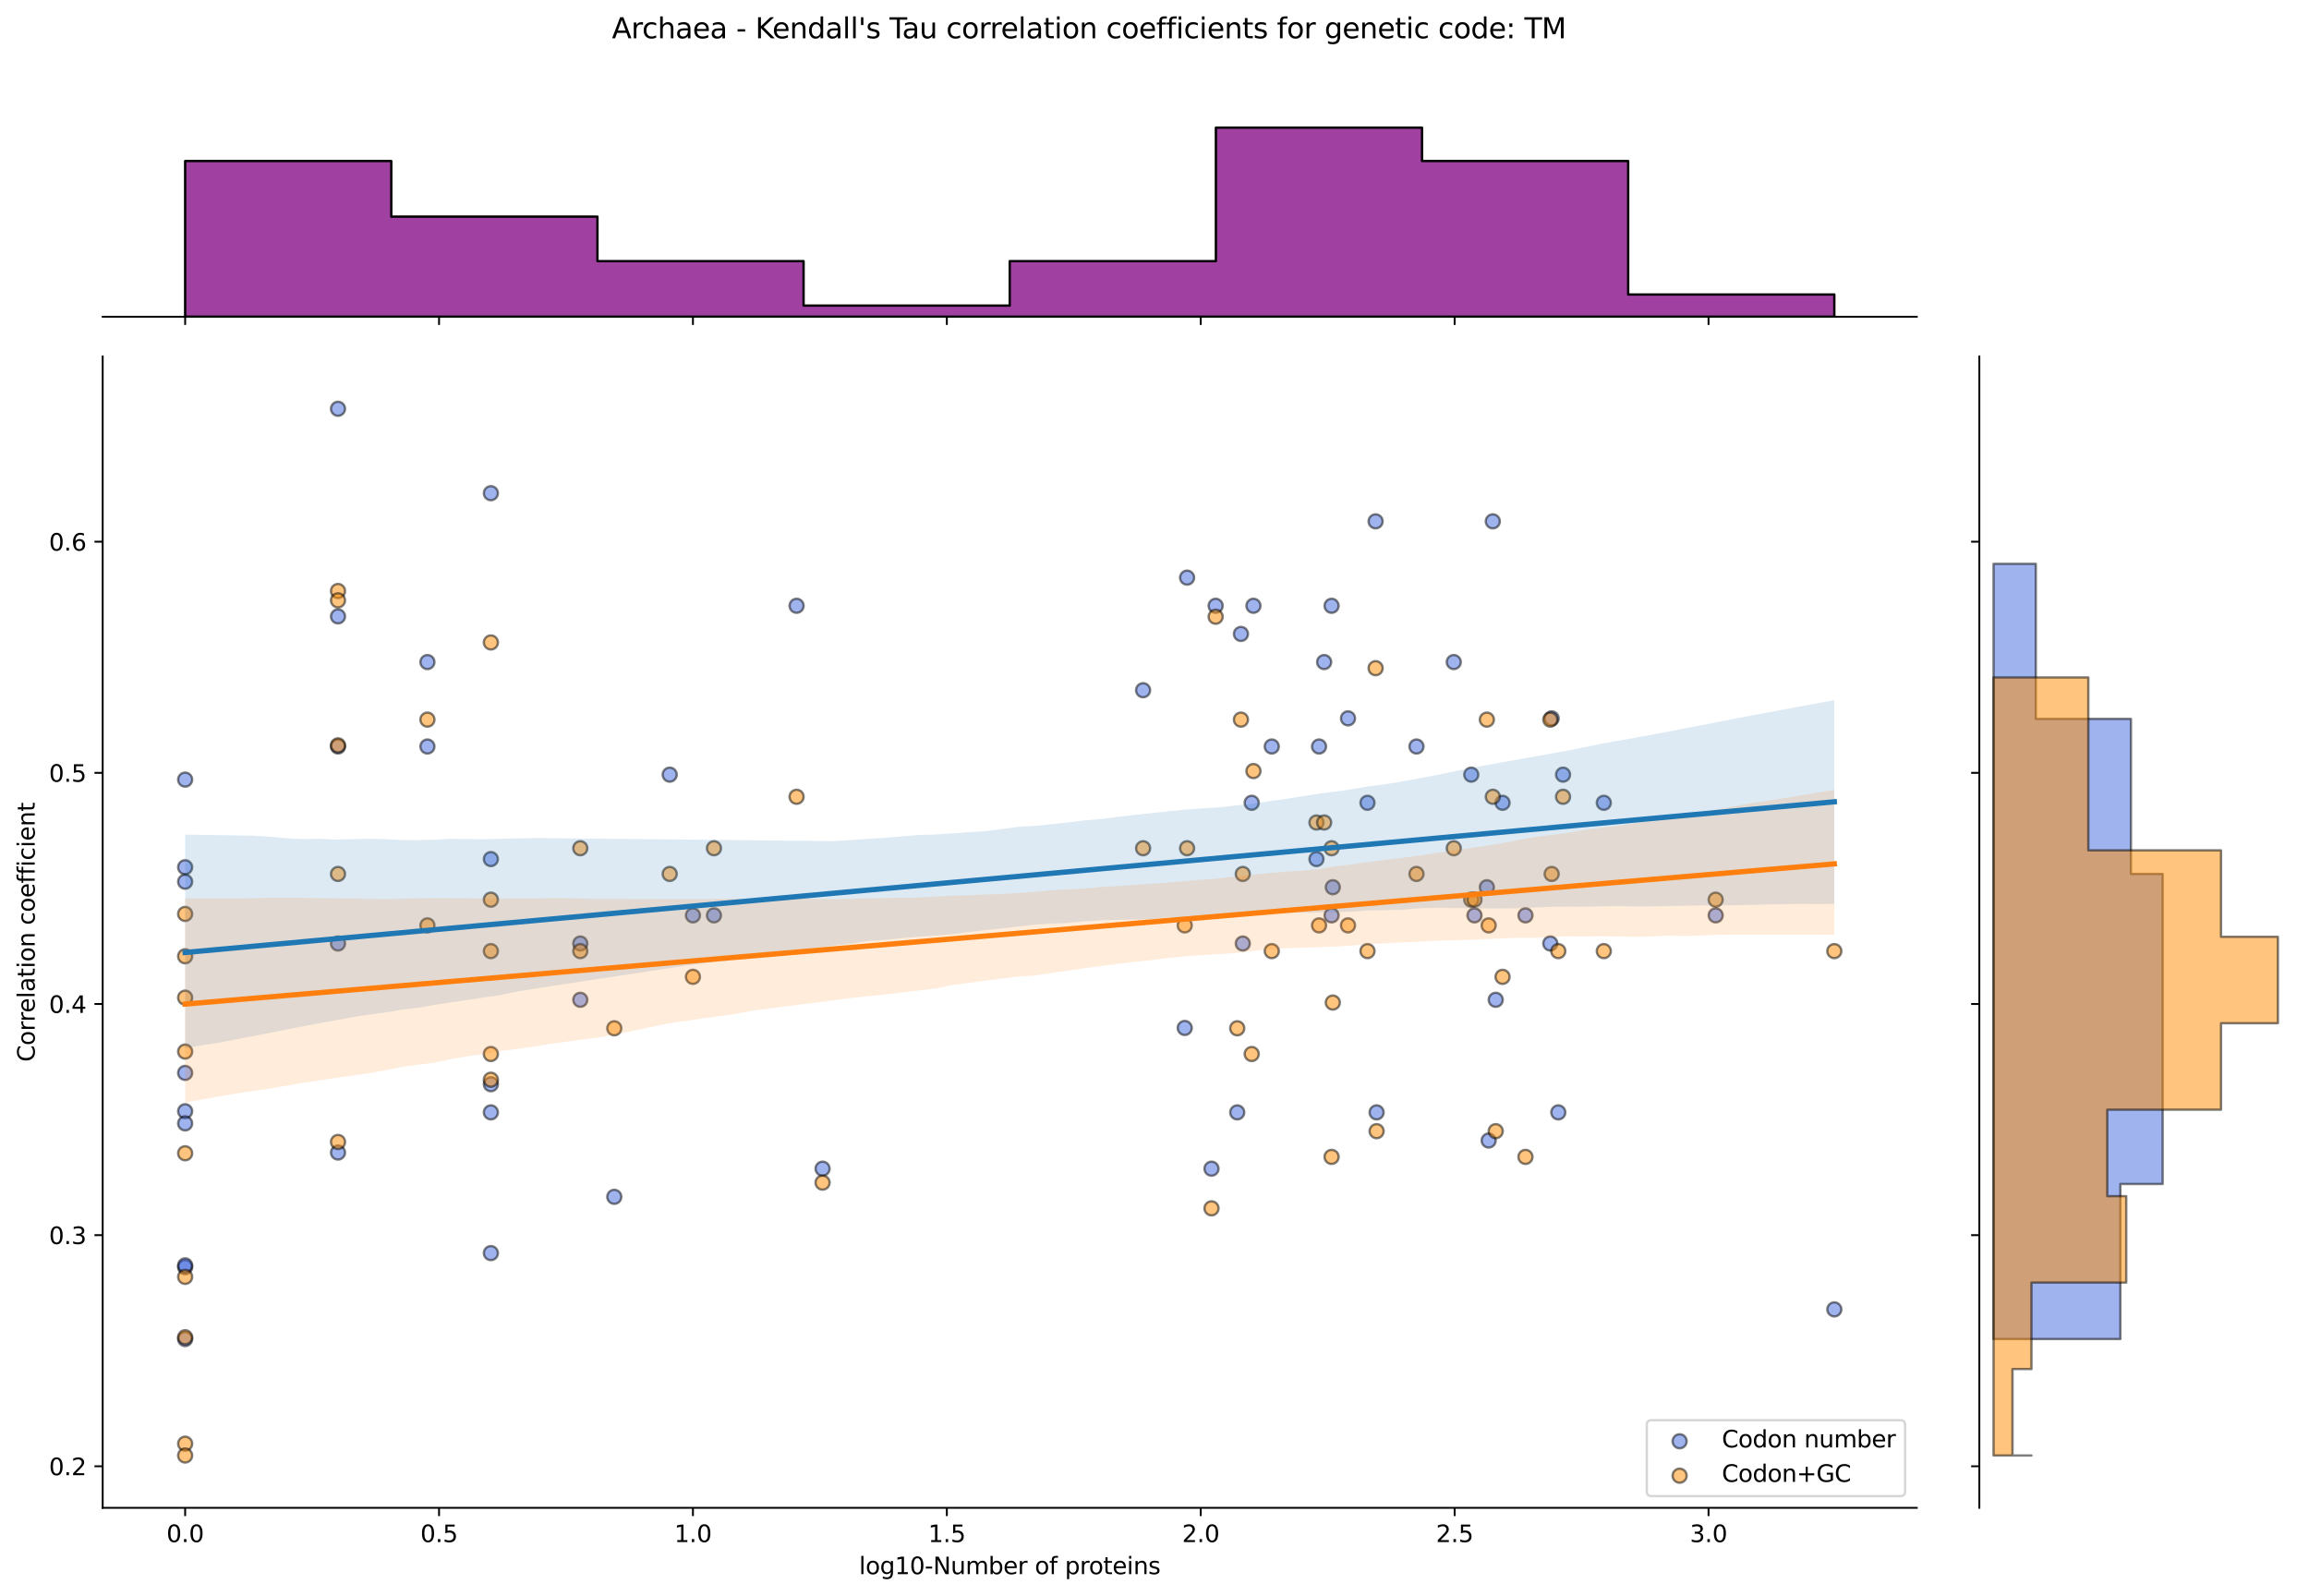 <?xml version="1.0" encoding="utf-8" standalone="no"?>
<!DOCTYPE svg PUBLIC "-//W3C//DTD SVG 1.1//EN"
  "http://www.w3.org/Graphics/SVG/1.1/DTD/svg11.dtd">
<svg xmlns:xlink="http://www.w3.org/1999/xlink" width="984.456pt" height="680.423pt" viewBox="0 0 984.456 680.423" xmlns="http://www.w3.org/2000/svg" version="1.1">
 <defs>
  <style type="text/css">*{stroke-linejoin: round; stroke-linecap: butt}</style>
 </defs>
 <g id="figure_1">
  <g id="patch_1">
   <path d="M 0 680.423 
L 984.456 680.423 
L 984.456 0 
L 0 0 
z
" style="fill: #ffffff"/>
  </g>
  <g id="axes_1">
   <g id="patch_2">
    <path d="M 43.781 642.867 
L 817.232 642.867 
L 817.232 151.966 
L 43.781 151.966 
z
" style="fill: #ffffff"/>
   </g>
   <g id="PathCollection_1">
    <defs>
     <path id="me980b175d1" d="M 0 3 
C 0.796 3 1.559 2.684 2.121 2.121 
C 2.684 1.559 3 0.796 3 0 
C 3 -0.796 2.684 -1.559 2.121 -2.121 
C 1.559 -2.684 0.796 -3 0 -3 
C -0.796 -3 -1.559 -2.684 -2.121 -2.121 
C -2.684 -1.559 -3 -0.796 -3 0 
C -3 0.796 -2.684 1.559 -2.121 2.121 
C -1.559 2.684 -0.796 3 0 3 
z
" style="stroke: #000000; stroke-opacity: 0.5"/>
    </defs>
    <g clip-path="url(#p90695756fa)">
     <use xlink:href="#me980b175d1" x="527.503" y="474.264" style="fill: #4169e1; fill-opacity: 0.5; stroke: #000000; stroke-opacity: 0.5"/>
     <use xlink:href="#me980b175d1" x="619.825" y="282.274" style="fill: #4169e1; fill-opacity: 0.5; stroke: #000000; stroke-opacity: 0.5"/>
     <use xlink:href="#me980b175d1" x="487.366" y="294.273" style="fill: #4169e1; fill-opacity: 0.5; stroke: #000000; stroke-opacity: 0.5"/>
     <use xlink:href="#me980b175d1" x="505.117" y="438.266" style="fill: #4169e1; fill-opacity: 0.5; stroke: #000000; stroke-opacity: 0.5"/>
     <use xlink:href="#me980b175d1" x="603.928" y="318.272" style="fill: #4169e1; fill-opacity: 0.5; stroke: #000000; stroke-opacity: 0.5"/>
     <use xlink:href="#me980b175d1" x="247.409" y="426.267" style="fill: #4169e1; fill-opacity: 0.5; stroke: #000000; stroke-opacity: 0.5"/>
     <use xlink:href="#me980b175d1" x="660.984" y="402.268" style="fill: #4169e1; fill-opacity: 0.5; stroke: #000000; stroke-opacity: 0.5"/>
     <use xlink:href="#me980b175d1" x="561.278" y="366.27" style="fill: #4169e1; fill-opacity: 0.5; stroke: #000000; stroke-opacity: 0.5"/>
     <use xlink:href="#me980b175d1" x="209.285" y="210.278" style="fill: #4169e1; fill-opacity: 0.5; stroke: #000000; stroke-opacity: 0.5"/>
     <use xlink:href="#me980b175d1" x="78.938" y="570.911" style="fill: #4169e1; fill-opacity: 0.5; stroke: #000000; stroke-opacity: 0.5"/>
     <use xlink:href="#me980b175d1" x="144.111" y="491.392" style="fill: #4169e1; fill-opacity: 0.5; stroke: #000000; stroke-opacity: 0.5"/>
     <use xlink:href="#me980b175d1" x="661.561" y="306.273" style="fill: #4169e1; fill-opacity: 0.5; stroke: #000000; stroke-opacity: 0.5"/>
     <use xlink:href="#me980b175d1" x="78.938" y="369.746" style="fill: #4169e1; fill-opacity: 0.5; stroke: #000000; stroke-opacity: 0.5"/>
     <use xlink:href="#me980b175d1" x="516.528" y="498.263" style="fill: #4169e1; fill-opacity: 0.5; stroke: #000000; stroke-opacity: 0.5"/>
     <use xlink:href="#me980b175d1" x="261.903" y="510.263" style="fill: #4169e1; fill-opacity: 0.5; stroke: #000000; stroke-opacity: 0.5"/>
     <use xlink:href="#me980b175d1" x="529.083" y="270.275" style="fill: #4169e1; fill-opacity: 0.5; stroke: #000000; stroke-opacity: 0.5"/>
     <use xlink:href="#me980b175d1" x="529.864" y="402.268" style="fill: #4169e1; fill-opacity: 0.5; stroke: #000000; stroke-opacity: 0.5"/>
     <use xlink:href="#me980b175d1" x="583.035" y="342.271" style="fill: #4169e1; fill-opacity: 0.5; stroke: #000000; stroke-opacity: 0.5"/>
     <use xlink:href="#me980b175d1" x="285.533" y="330.272" style="fill: #4169e1; fill-opacity: 0.5; stroke: #000000; stroke-opacity: 0.5"/>
     <use xlink:href="#me980b175d1" x="782.075" y="558.26" style="fill: #4169e1; fill-opacity: 0.5; stroke: #000000; stroke-opacity: 0.5"/>
     <use xlink:href="#me980b175d1" x="182.235" y="282.274" style="fill: #4169e1; fill-opacity: 0.5; stroke: #000000; stroke-opacity: 0.5"/>
     <use xlink:href="#me980b175d1" x="518.302" y="258.275" style="fill: #4169e1; fill-opacity: 0.5; stroke: #000000; stroke-opacity: 0.5"/>
     <use xlink:href="#me980b175d1" x="533.671" y="342.271" style="fill: #4169e1; fill-opacity: 0.5; stroke: #000000; stroke-opacity: 0.5"/>
     <use xlink:href="#me980b175d1" x="634.702" y="486.264" style="fill: #4169e1; fill-opacity: 0.5; stroke: #000000; stroke-opacity: 0.5"/>
     <use xlink:href="#me980b175d1" x="144.111" y="174.279" style="fill: #4169e1; fill-opacity: 0.5; stroke: #000000; stroke-opacity: 0.5"/>
     <use xlink:href="#me980b175d1" x="683.797" y="342.271" style="fill: #4169e1; fill-opacity: 0.5; stroke: #000000; stroke-opacity: 0.5"/>
     <use xlink:href="#me980b175d1" x="640.627" y="342.271" style="fill: #4169e1; fill-opacity: 0.5; stroke: #000000; stroke-opacity: 0.5"/>
     <use xlink:href="#me980b175d1" x="78.938" y="332.389" style="fill: #4169e1; fill-opacity: 0.5; stroke: #000000; stroke-opacity: 0.5"/>
     <use xlink:href="#me980b175d1" x="144.111" y="402.268" style="fill: #4169e1; fill-opacity: 0.5; stroke: #000000; stroke-opacity: 0.5"/>
     <use xlink:href="#me980b175d1" x="506.123" y="246.276" style="fill: #4169e1; fill-opacity: 0.5; stroke: #000000; stroke-opacity: 0.5"/>
     <use xlink:href="#me980b175d1" x="78.938" y="375.914" style="fill: #4169e1; fill-opacity: 0.5; stroke: #000000; stroke-opacity: 0.5"/>
     <use xlink:href="#me980b175d1" x="247.409" y="402.268" style="fill: #4169e1; fill-opacity: 0.5; stroke: #000000; stroke-opacity: 0.5"/>
     <use xlink:href="#me980b175d1" x="562.384" y="318.272" style="fill: #4169e1; fill-opacity: 0.5; stroke: #000000; stroke-opacity: 0.5"/>
     <use xlink:href="#me980b175d1" x="664.39" y="474.264" style="fill: #4169e1; fill-opacity: 0.5; stroke: #000000; stroke-opacity: 0.5"/>
     <use xlink:href="#me980b175d1" x="568.246" y="378.269" style="fill: #4169e1; fill-opacity: 0.5; stroke: #000000; stroke-opacity: 0.5"/>
     <use xlink:href="#me980b175d1" x="666.412" y="330.272" style="fill: #4169e1; fill-opacity: 0.5; stroke: #000000; stroke-opacity: 0.5"/>
     <use xlink:href="#me980b175d1" x="209.285" y="474.264" style="fill: #4169e1; fill-opacity: 0.5; stroke: #000000; stroke-opacity: 0.5"/>
     <use xlink:href="#me980b175d1" x="627.282" y="330.272" style="fill: #4169e1; fill-opacity: 0.5; stroke: #000000; stroke-opacity: 0.5"/>
     <use xlink:href="#me980b175d1" x="567.728" y="258.275" style="fill: #4169e1; fill-opacity: 0.5; stroke: #000000; stroke-opacity: 0.5"/>
     <use xlink:href="#me980b175d1" x="78.938" y="457.433" style="fill: #4169e1; fill-opacity: 0.5; stroke: #000000; stroke-opacity: 0.5"/>
     <use xlink:href="#me980b175d1" x="295.439" y="390.269" style="fill: #4169e1; fill-opacity: 0.5; stroke: #000000; stroke-opacity: 0.5"/>
     <use xlink:href="#me980b175d1" x="731.494" y="390.269" style="fill: #4169e1; fill-opacity: 0.5; stroke: #000000; stroke-opacity: 0.5"/>
     <use xlink:href="#me980b175d1" x="636.469" y="222.277" style="fill: #4169e1; fill-opacity: 0.5; stroke: #000000; stroke-opacity: 0.5"/>
     <use xlink:href="#me980b175d1" x="637.711" y="426.267" style="fill: #4169e1; fill-opacity: 0.5; stroke: #000000; stroke-opacity: 0.5"/>
     <use xlink:href="#me980b175d1" x="209.285" y="366.27" style="fill: #4169e1; fill-opacity: 0.5; stroke: #000000; stroke-opacity: 0.5"/>
     <use xlink:href="#me980b175d1" x="650.39" y="390.269" style="fill: #4169e1; fill-opacity: 0.5; stroke: #000000; stroke-opacity: 0.5"/>
     <use xlink:href="#me980b175d1" x="144.111" y="262.801" style="fill: #4169e1; fill-opacity: 0.5; stroke: #000000; stroke-opacity: 0.5"/>
     <use xlink:href="#me980b175d1" x="304.401" y="390.269" style="fill: #4169e1; fill-opacity: 0.5; stroke: #000000; stroke-opacity: 0.5"/>
     <use xlink:href="#me980b175d1" x="542.225" y="318.272" style="fill: #4169e1; fill-opacity: 0.5; stroke: #000000; stroke-opacity: 0.5"/>
     <use xlink:href="#me980b175d1" x="534.414" y="258.275" style="fill: #4169e1; fill-opacity: 0.5; stroke: #000000; stroke-opacity: 0.5"/>
     <use xlink:href="#me980b175d1" x="574.733" y="306.273" style="fill: #4169e1; fill-opacity: 0.5; stroke: #000000; stroke-opacity: 0.5"/>
     <use xlink:href="#me980b175d1" x="633.935" y="378.269" style="fill: #4169e1; fill-opacity: 0.5; stroke: #000000; stroke-opacity: 0.5"/>
     <use xlink:href="#me980b175d1" x="350.706" y="498.263" style="fill: #4169e1; fill-opacity: 0.5; stroke: #000000; stroke-opacity: 0.5"/>
     <use xlink:href="#me980b175d1" x="209.285" y="534.261" style="fill: #4169e1; fill-opacity: 0.5; stroke: #000000; stroke-opacity: 0.5"/>
     <use xlink:href="#me980b175d1" x="209.285" y="462.265" style="fill: #4169e1; fill-opacity: 0.5; stroke: #000000; stroke-opacity: 0.5"/>
     <use xlink:href="#me980b175d1" x="144.111" y="318.272" style="fill: #4169e1; fill-opacity: 0.5; stroke: #000000; stroke-opacity: 0.5"/>
     <use xlink:href="#me980b175d1" x="586.926" y="474.264" style="fill: #4169e1; fill-opacity: 0.5; stroke: #000000; stroke-opacity: 0.5"/>
     <use xlink:href="#me980b175d1" x="78.938" y="473.785" style="fill: #4169e1; fill-opacity: 0.5; stroke: #000000; stroke-opacity: 0.5"/>
     <use xlink:href="#me980b175d1" x="628.651" y="390.269" style="fill: #4169e1; fill-opacity: 0.5; stroke: #000000; stroke-opacity: 0.5"/>
     <use xlink:href="#me980b175d1" x="339.632" y="258.275" style="fill: #4169e1; fill-opacity: 0.5; stroke: #000000; stroke-opacity: 0.5"/>
     <use xlink:href="#me980b175d1" x="567.728" y="390.269" style="fill: #4169e1; fill-opacity: 0.5; stroke: #000000; stroke-opacity: 0.5"/>
     <use xlink:href="#me980b175d1" x="78.938" y="478.959" style="fill: #4169e1; fill-opacity: 0.5; stroke: #000000; stroke-opacity: 0.5"/>
     <use xlink:href="#me980b175d1" x="182.235" y="318.272" style="fill: #4169e1; fill-opacity: 0.5; stroke: #000000; stroke-opacity: 0.5"/>
     <use xlink:href="#me980b175d1" x="564.559" y="282.274" style="fill: #4169e1; fill-opacity: 0.5; stroke: #000000; stroke-opacity: 0.5"/>
     <use xlink:href="#me980b175d1" x="586.502" y="222.277" style="fill: #4169e1; fill-opacity: 0.5; stroke: #000000; stroke-opacity: 0.5"/>
     <use xlink:href="#me980b175d1" x="78.938" y="540.26" style="fill: #4169e1; fill-opacity: 0.5; stroke: #000000; stroke-opacity: 0.5"/>
     <use xlink:href="#me980b175d1" x="78.938" y="539.482" style="fill: #4169e1; fill-opacity: 0.5; stroke: #000000; stroke-opacity: 0.5"/>
    </g>
   </g>
   <g id="PathCollection_2">
    <defs>
     <path id="m8f2cfacc8c" d="M 0 3 
C 0.796 3 1.559 2.684 2.121 2.121 
C 2.684 1.559 3 0.796 3 0 
C 3 -0.796 2.684 -1.559 2.121 -2.121 
C 1.559 -2.684 0.796 -3 0 -3 
C -0.796 -3 -1.559 -2.684 -2.121 -2.121 
C -2.684 -1.559 -3 -0.796 -3 0 
C -3 0.796 -2.684 1.559 -2.121 2.121 
C -1.559 2.684 -0.796 3 0 3 
z
" style="stroke: #000000; stroke-opacity: 0.5"/>
    </defs>
    <g clip-path="url(#p90695756fa)">
     <use xlink:href="#m8f2cfacc8c" x="527.503" y="438.41" style="fill: #ff8c00; fill-opacity: 0.5; stroke: #000000; stroke-opacity: 0.5"/>
     <use xlink:href="#m8f2cfacc8c" x="619.825" y="361.642" style="fill: #ff8c00; fill-opacity: 0.5; stroke: #000000; stroke-opacity: 0.5"/>
     <use xlink:href="#m8f2cfacc8c" x="487.366" y="361.642" style="fill: #ff8c00; fill-opacity: 0.5; stroke: #000000; stroke-opacity: 0.5"/>
     <use xlink:href="#m8f2cfacc8c" x="505.117" y="394.542" style="fill: #ff8c00; fill-opacity: 0.5; stroke: #000000; stroke-opacity: 0.5"/>
     <use xlink:href="#m8f2cfacc8c" x="603.928" y="372.609" style="fill: #ff8c00; fill-opacity: 0.5; stroke: #000000; stroke-opacity: 0.5"/>
     <use xlink:href="#m8f2cfacc8c" x="247.409" y="361.642" style="fill: #ff8c00; fill-opacity: 0.5; stroke: #000000; stroke-opacity: 0.5"/>
     <use xlink:href="#m8f2cfacc8c" x="660.984" y="306.808" style="fill: #ff8c00; fill-opacity: 0.5; stroke: #000000; stroke-opacity: 0.5"/>
     <use xlink:href="#m8f2cfacc8c" x="561.278" y="350.675" style="fill: #ff8c00; fill-opacity: 0.5; stroke: #000000; stroke-opacity: 0.5"/>
     <use xlink:href="#m8f2cfacc8c" x="209.285" y="383.576" style="fill: #ff8c00; fill-opacity: 0.5; stroke: #000000; stroke-opacity: 0.5"/>
     <use xlink:href="#m8f2cfacc8c" x="78.938" y="491.693" style="fill: #ff8c00; fill-opacity: 0.5; stroke: #000000; stroke-opacity: 0.5"/>
     <use xlink:href="#m8f2cfacc8c" x="144.111" y="486.876" style="fill: #ff8c00; fill-opacity: 0.5; stroke: #000000; stroke-opacity: 0.5"/>
     <use xlink:href="#m8f2cfacc8c" x="661.561" y="372.609" style="fill: #ff8c00; fill-opacity: 0.5; stroke: #000000; stroke-opacity: 0.5"/>
     <use xlink:href="#m8f2cfacc8c" x="78.938" y="448.343" style="fill: #ff8c00; fill-opacity: 0.5; stroke: #000000; stroke-opacity: 0.5"/>
     <use xlink:href="#m8f2cfacc8c" x="516.528" y="515.177" style="fill: #ff8c00; fill-opacity: 0.5; stroke: #000000; stroke-opacity: 0.5"/>
     <use xlink:href="#m8f2cfacc8c" x="261.903" y="438.41" style="fill: #ff8c00; fill-opacity: 0.5; stroke: #000000; stroke-opacity: 0.5"/>
     <use xlink:href="#m8f2cfacc8c" x="529.083" y="306.808" style="fill: #ff8c00; fill-opacity: 0.5; stroke: #000000; stroke-opacity: 0.5"/>
     <use xlink:href="#m8f2cfacc8c" x="529.864" y="372.609" style="fill: #ff8c00; fill-opacity: 0.5; stroke: #000000; stroke-opacity: 0.5"/>
     <use xlink:href="#m8f2cfacc8c" x="583.035" y="405.509" style="fill: #ff8c00; fill-opacity: 0.5; stroke: #000000; stroke-opacity: 0.5"/>
     <use xlink:href="#m8f2cfacc8c" x="285.533" y="372.609" style="fill: #ff8c00; fill-opacity: 0.5; stroke: #000000; stroke-opacity: 0.5"/>
     <use xlink:href="#m8f2cfacc8c" x="782.075" y="405.509" style="fill: #ff8c00; fill-opacity: 0.5; stroke: #000000; stroke-opacity: 0.5"/>
     <use xlink:href="#m8f2cfacc8c" x="182.235" y="306.808" style="fill: #ff8c00; fill-opacity: 0.5; stroke: #000000; stroke-opacity: 0.5"/>
     <use xlink:href="#m8f2cfacc8c" x="518.302" y="262.941" style="fill: #ff8c00; fill-opacity: 0.5; stroke: #000000; stroke-opacity: 0.5"/>
     <use xlink:href="#m8f2cfacc8c" x="533.671" y="449.376" style="fill: #ff8c00; fill-opacity: 0.5; stroke: #000000; stroke-opacity: 0.5"/>
     <use xlink:href="#m8f2cfacc8c" x="634.702" y="394.542" style="fill: #ff8c00; fill-opacity: 0.5; stroke: #000000; stroke-opacity: 0.5"/>
     <use xlink:href="#m8f2cfacc8c" x="144.111" y="251.974" style="fill: #ff8c00; fill-opacity: 0.5; stroke: #000000; stroke-opacity: 0.5"/>
     <use xlink:href="#m8f2cfacc8c" x="683.797" y="405.509" style="fill: #ff8c00; fill-opacity: 0.5; stroke: #000000; stroke-opacity: 0.5"/>
     <use xlink:href="#m8f2cfacc8c" x="640.627" y="416.476" style="fill: #ff8c00; fill-opacity: 0.5; stroke: #000000; stroke-opacity: 0.5"/>
     <use xlink:href="#m8f2cfacc8c" x="78.938" y="407.707" style="fill: #ff8c00; fill-opacity: 0.5; stroke: #000000; stroke-opacity: 0.5"/>
     <use xlink:href="#m8f2cfacc8c" x="144.111" y="372.609" style="fill: #ff8c00; fill-opacity: 0.5; stroke: #000000; stroke-opacity: 0.5"/>
     <use xlink:href="#m8f2cfacc8c" x="506.123" y="361.642" style="fill: #ff8c00; fill-opacity: 0.5; stroke: #000000; stroke-opacity: 0.5"/>
     <use xlink:href="#m8f2cfacc8c" x="78.938" y="425.348" style="fill: #ff8c00; fill-opacity: 0.5; stroke: #000000; stroke-opacity: 0.5"/>
     <use xlink:href="#m8f2cfacc8c" x="247.409" y="405.509" style="fill: #ff8c00; fill-opacity: 0.5; stroke: #000000; stroke-opacity: 0.5"/>
     <use xlink:href="#m8f2cfacc8c" x="562.384" y="394.542" style="fill: #ff8c00; fill-opacity: 0.5; stroke: #000000; stroke-opacity: 0.5"/>
     <use xlink:href="#m8f2cfacc8c" x="664.39" y="405.509" style="fill: #ff8c00; fill-opacity: 0.5; stroke: #000000; stroke-opacity: 0.5"/>
     <use xlink:href="#m8f2cfacc8c" x="568.246" y="427.443" style="fill: #ff8c00; fill-opacity: 0.5; stroke: #000000; stroke-opacity: 0.5"/>
     <use xlink:href="#m8f2cfacc8c" x="666.412" y="339.709" style="fill: #ff8c00; fill-opacity: 0.5; stroke: #000000; stroke-opacity: 0.5"/>
     <use xlink:href="#m8f2cfacc8c" x="209.285" y="449.376" style="fill: #ff8c00; fill-opacity: 0.5; stroke: #000000; stroke-opacity: 0.5"/>
     <use xlink:href="#m8f2cfacc8c" x="627.282" y="383.576" style="fill: #ff8c00; fill-opacity: 0.5; stroke: #000000; stroke-opacity: 0.5"/>
     <use xlink:href="#m8f2cfacc8c" x="567.728" y="361.642" style="fill: #ff8c00; fill-opacity: 0.5; stroke: #000000; stroke-opacity: 0.5"/>
     <use xlink:href="#m8f2cfacc8c" x="78.938" y="544.397" style="fill: #ff8c00; fill-opacity: 0.5; stroke: #000000; stroke-opacity: 0.5"/>
     <use xlink:href="#m8f2cfacc8c" x="295.439" y="416.476" style="fill: #ff8c00; fill-opacity: 0.5; stroke: #000000; stroke-opacity: 0.5"/>
     <use xlink:href="#m8f2cfacc8c" x="731.494" y="383.576" style="fill: #ff8c00; fill-opacity: 0.5; stroke: #000000; stroke-opacity: 0.5"/>
     <use xlink:href="#m8f2cfacc8c" x="636.469" y="339.709" style="fill: #ff8c00; fill-opacity: 0.5; stroke: #000000; stroke-opacity: 0.5"/>
     <use xlink:href="#m8f2cfacc8c" x="637.711" y="482.277" style="fill: #ff8c00; fill-opacity: 0.5; stroke: #000000; stroke-opacity: 0.5"/>
     <use xlink:href="#m8f2cfacc8c" x="209.285" y="273.908" style="fill: #ff8c00; fill-opacity: 0.5; stroke: #000000; stroke-opacity: 0.5"/>
     <use xlink:href="#m8f2cfacc8c" x="650.39" y="493.243" style="fill: #ff8c00; fill-opacity: 0.5; stroke: #000000; stroke-opacity: 0.5"/>
     <use xlink:href="#m8f2cfacc8c" x="144.111" y="255.965" style="fill: #ff8c00; fill-opacity: 0.5; stroke: #000000; stroke-opacity: 0.5"/>
     <use xlink:href="#m8f2cfacc8c" x="304.401" y="361.642" style="fill: #ff8c00; fill-opacity: 0.5; stroke: #000000; stroke-opacity: 0.5"/>
     <use xlink:href="#m8f2cfacc8c" x="542.225" y="405.509" style="fill: #ff8c00; fill-opacity: 0.5; stroke: #000000; stroke-opacity: 0.5"/>
     <use xlink:href="#m8f2cfacc8c" x="534.414" y="328.742" style="fill: #ff8c00; fill-opacity: 0.5; stroke: #000000; stroke-opacity: 0.5"/>
     <use xlink:href="#m8f2cfacc8c" x="574.733" y="394.542" style="fill: #ff8c00; fill-opacity: 0.5; stroke: #000000; stroke-opacity: 0.5"/>
     <use xlink:href="#m8f2cfacc8c" x="633.935" y="306.808" style="fill: #ff8c00; fill-opacity: 0.5; stroke: #000000; stroke-opacity: 0.5"/>
     <use xlink:href="#m8f2cfacc8c" x="350.706" y="504.21" style="fill: #ff8c00; fill-opacity: 0.5; stroke: #000000; stroke-opacity: 0.5"/>
     <use xlink:href="#m8f2cfacc8c" x="209.285" y="460.343" style="fill: #ff8c00; fill-opacity: 0.5; stroke: #000000; stroke-opacity: 0.5"/>
     <use xlink:href="#m8f2cfacc8c" x="209.285" y="405.509" style="fill: #ff8c00; fill-opacity: 0.5; stroke: #000000; stroke-opacity: 0.5"/>
     <use xlink:href="#m8f2cfacc8c" x="144.111" y="317.775" style="fill: #ff8c00; fill-opacity: 0.5; stroke: #000000; stroke-opacity: 0.5"/>
     <use xlink:href="#m8f2cfacc8c" x="586.926" y="482.277" style="fill: #ff8c00; fill-opacity: 0.5; stroke: #000000; stroke-opacity: 0.5"/>
     <use xlink:href="#m8f2cfacc8c" x="78.938" y="615.518" style="fill: #ff8c00; fill-opacity: 0.5; stroke: #000000; stroke-opacity: 0.5"/>
     <use xlink:href="#m8f2cfacc8c" x="628.651" y="383.576" style="fill: #ff8c00; fill-opacity: 0.5; stroke: #000000; stroke-opacity: 0.5"/>
     <use xlink:href="#m8f2cfacc8c" x="339.632" y="339.709" style="fill: #ff8c00; fill-opacity: 0.5; stroke: #000000; stroke-opacity: 0.5"/>
     <use xlink:href="#m8f2cfacc8c" x="567.728" y="493.243" style="fill: #ff8c00; fill-opacity: 0.5; stroke: #000000; stroke-opacity: 0.5"/>
     <use xlink:href="#m8f2cfacc8c" x="78.938" y="570.13" style="fill: #ff8c00; fill-opacity: 0.5; stroke: #000000; stroke-opacity: 0.5"/>
     <use xlink:href="#m8f2cfacc8c" x="182.235" y="394.542" style="fill: #ff8c00; fill-opacity: 0.5; stroke: #000000; stroke-opacity: 0.5"/>
     <use xlink:href="#m8f2cfacc8c" x="564.559" y="350.675" style="fill: #ff8c00; fill-opacity: 0.5; stroke: #000000; stroke-opacity: 0.5"/>
     <use xlink:href="#m8f2cfacc8c" x="586.502" y="284.875" style="fill: #ff8c00; fill-opacity: 0.5; stroke: #000000; stroke-opacity: 0.5"/>
     <use xlink:href="#m8f2cfacc8c" x="78.938" y="620.553" style="fill: #ff8c00; fill-opacity: 0.5; stroke: #000000; stroke-opacity: 0.5"/>
     <use xlink:href="#m8f2cfacc8c" x="78.938" y="389.656" style="fill: #ff8c00; fill-opacity: 0.5; stroke: #000000; stroke-opacity: 0.5"/>
    </g>
   </g>
   <g id="PolyCollection_1">
    <path d="M 78.938 355.828 
L 78.938 446.893 
L 86.04 445.67 
L 93.143 444.56 
L 100.245 443.239 
L 107.348 441.853 
L 114.45 440.468 
L 121.552 439.076 
L 128.655 437.676 
L 135.757 436.325 
L 142.86 435.026 
L 149.962 433.728 
L 157.064 432.604 
L 164.167 431.688 
L 171.269 430.473 
L 178.372 429.661 
L 185.474 428.408 
L 192.576 427.315 
L 199.679 426.297 
L 206.781 425.171 
L 213.884 424.149 
L 220.986 422.662 
L 228.088 421.516 
L 235.191 420.401 
L 242.293 419.326 
L 249.396 418.248 
L 256.498 417.171 
L 263.6 416.093 
L 270.703 415.039 
L 277.805 413.943 
L 284.908 412.867 
L 292.01 411.788 
L 299.112 410.768 
L 306.215 409.827 
L 313.317 408.839 
L 320.419 407.733 
L 327.522 406.913 
L 334.624 406.136 
L 341.727 404.994 
L 348.829 404.034 
L 355.931 403.075 
L 363.034 402.321 
L 370.136 401.198 
L 377.239 400.795 
L 384.341 399.98 
L 391.443 399.39 
L 398.546 398.95 
L 405.648 398.337 
L 412.751 397.415 
L 419.853 396.624 
L 426.955 395.854 
L 434.058 395.042 
L 441.16 394.249 
L 448.263 393.784 
L 455.365 393.521 
L 462.467 392.8 
L 469.57 392.375 
L 476.672 392.211 
L 483.775 392.04 
L 490.877 391.869 
L 497.979 391.239 
L 505.082 391.075 
L 512.184 390.663 
L 519.287 390.348 
L 526.389 389.827 
L 533.491 389.391 
L 540.594 389.499 
L 547.696 389.25 
L 554.799 389.121 
L 561.901 389.011 
L 569.003 388.864 
L 576.106 388.734 
L 583.208 388.176 
L 590.31 388.022 
L 597.413 387.914 
L 604.515 387.302 
L 611.618 387.05 
L 618.72 387.136 
L 625.822 387.222 
L 632.925 387.308 
L 640.027 387.322 
L 647.13 387.223 
L 654.232 386.952 
L 661.334 386.602 
L 668.437 386.57 
L 675.539 386.584 
L 682.642 386.414 
L 689.744 386.274 
L 696.846 386.463 
L 703.949 386.433 
L 711.051 386.306 
L 718.154 386.18 
L 725.256 386.053 
L 732.358 386.043 
L 739.461 385.943 
L 746.563 385.843 
L 753.666 385.575 
L 760.768 385.526 
L 767.87 385.36 
L 774.973 385.455 
L 782.075 385.369 
L 782.075 298.508 
L 782.075 298.508 
L 774.973 299.827 
L 767.87 301.146 
L 760.768 302.466 
L 753.666 303.787 
L 746.563 305.108 
L 739.461 306.461 
L 732.358 307.844 
L 725.256 309.226 
L 718.154 310.559 
L 711.051 311.991 
L 703.949 313.288 
L 696.846 314.571 
L 689.744 315.854 
L 682.642 317.138 
L 675.539 318.593 
L 668.437 320 
L 661.334 321.27 
L 654.232 322.545 
L 647.13 323.821 
L 640.027 325.097 
L 632.925 326.373 
L 625.822 327.696 
L 618.72 329.149 
L 611.618 330.602 
L 604.515 331.963 
L 597.413 333.231 
L 590.31 334.421 
L 583.208 335.3 
L 576.106 336.543 
L 569.003 337.54 
L 561.901 338.455 
L 554.799 339.574 
L 547.696 340.692 
L 540.594 341.679 
L 533.491 342.703 
L 526.389 343.476 
L 519.287 344.286 
L 512.184 344.662 
L 505.082 345.191 
L 497.979 345.938 
L 490.877 346.662 
L 483.775 347.436 
L 476.672 348.262 
L 469.57 349.197 
L 462.467 349.749 
L 455.365 350.654 
L 448.263 351.424 
L 441.16 352.124 
L 434.058 352.521 
L 426.955 353.508 
L 419.853 354.402 
L 412.751 354.809 
L 405.648 355.353 
L 398.546 355.795 
L 391.443 355.998 
L 384.341 356.659 
L 377.239 357.205 
L 370.136 357.657 
L 363.034 358.133 
L 355.931 358.573 
L 348.829 358.557 
L 341.727 358.43 
L 334.624 358.408 
L 327.522 358.328 
L 320.419 358.247 
L 313.317 358.166 
L 306.215 358.074 
L 299.112 358.002 
L 292.01 357.938 
L 284.908 357.868 
L 277.805 357.797 
L 270.703 357.726 
L 263.6 357.655 
L 256.498 357.585 
L 249.396 357.514 
L 242.293 357.443 
L 235.191 357.372 
L 228.088 357.303 
L 220.986 357.456 
L 213.884 357.632 
L 206.781 357.807 
L 199.679 357.73 
L 192.576 357.631 
L 185.474 358.008 
L 178.372 358.189 
L 171.269 358.141 
L 164.167 357.8 
L 157.064 357.588 
L 149.962 357.762 
L 142.86 357.948 
L 135.757 357.602 
L 128.655 357.737 
L 121.552 357.365 
L 114.45 356.694 
L 107.348 356.275 
L 100.245 356.163 
L 93.143 356.052 
L 86.04 355.94 
L 78.938 355.828 
z
" clip-path="url(#p90695756fa)" style="fill: #1f77b4; fill-opacity: 0.15"/>
   </g>
   <g id="PolyCollection_2">
    <path d="M 78.938 383.015 
L 78.938 470.109 
L 86.04 468.794 
L 93.143 467.478 
L 100.245 466.288 
L 107.348 465.233 
L 114.45 464.177 
L 121.552 463 
L 128.655 461.72 
L 135.757 460.647 
L 142.86 459.619 
L 149.962 458.602 
L 157.064 457.588 
L 164.167 456.343 
L 171.269 454.885 
L 178.372 453.934 
L 185.474 453.028 
L 192.576 451.487 
L 199.679 450.31 
L 206.781 449.302 
L 213.884 448.074 
L 220.986 447.13 
L 228.088 446.173 
L 235.191 444.976 
L 242.293 444.022 
L 249.396 443.069 
L 256.498 442.115 
L 263.6 440.854 
L 270.703 439.319 
L 277.805 437.801 
L 284.908 436.307 
L 292.01 435.304 
L 299.112 434.301 
L 306.215 433.309 
L 313.317 432.313 
L 320.419 430.946 
L 327.522 430.015 
L 334.624 429.104 
L 341.727 428.19 
L 348.829 427.354 
L 355.931 426.419 
L 363.034 425.466 
L 370.136 424.728 
L 377.239 423.994 
L 384.341 423.16 
L 391.443 422.325 
L 398.546 421.477 
L 405.648 420.085 
L 412.751 419.098 
L 419.853 418.095 
L 426.955 417.222 
L 434.058 416.373 
L 441.16 415.896 
L 448.263 414.816 
L 455.365 413.819 
L 462.467 412.774 
L 469.57 411.833 
L 476.672 410.956 
L 483.775 410.084 
L 490.877 409.347 
L 497.979 408.446 
L 505.082 407.777 
L 512.184 407.22 
L 519.287 406.813 
L 526.389 406.351 
L 533.491 405.552 
L 540.594 404.768 
L 547.696 404.32 
L 554.799 404.017 
L 561.901 403.876 
L 569.003 403.594 
L 576.106 403.155 
L 583.208 402.502 
L 590.31 402.173 
L 597.413 401.797 
L 604.515 401.492 
L 611.618 401.095 
L 618.72 400.903 
L 625.822 400.711 
L 632.925 400.465 
L 640.027 400.11 
L 647.13 399.843 
L 654.232 399.884 
L 661.334 399.525 
L 668.437 399.187 
L 675.539 399.277 
L 682.642 399.142 
L 689.744 399.276 
L 696.846 399.412 
L 703.949 399.306 
L 711.051 398.881 
L 718.154 399.066 
L 725.256 398.873 
L 732.358 398.544 
L 739.461 398.484 
L 746.563 398.483 
L 753.666 398.48 
L 760.768 398.477 
L 767.87 398.485 
L 774.973 398.5 
L 782.075 398.515 
L 782.075 336.719 
L 782.075 336.719 
L 774.973 337.924 
L 767.87 339.126 
L 760.768 340.27 
L 753.666 341.349 
L 746.563 342.431 
L 739.461 343.739 
L 732.358 345.056 
L 725.256 346.328 
L 718.154 347.402 
L 711.051 348.568 
L 703.949 349.74 
L 696.846 350.915 
L 689.744 352.073 
L 682.642 352.885 
L 675.539 353.877 
L 668.437 355.093 
L 661.334 355.982 
L 654.232 356.861 
L 647.13 358.201 
L 640.027 359.565 
L 632.925 360.66 
L 625.822 361.695 
L 618.72 362.677 
L 611.618 363.789 
L 604.515 364.802 
L 597.413 365.826 
L 590.31 366.617 
L 583.208 367.565 
L 576.106 368.556 
L 569.003 369.398 
L 561.901 370.581 
L 554.799 371.23 
L 547.696 371.699 
L 540.594 372.257 
L 533.491 373.003 
L 526.389 373.727 
L 519.287 374.516 
L 512.184 375.084 
L 505.082 375.668 
L 497.979 376.228 
L 490.877 376.791 
L 483.775 377.247 
L 476.672 377.77 
L 469.57 378.174 
L 462.467 378.811 
L 455.365 379.143 
L 448.263 379.518 
L 441.16 380.236 
L 434.058 380.738 
L 426.955 381.191 
L 419.853 381.343 
L 412.751 381.761 
L 405.648 381.865 
L 398.546 382.274 
L 391.443 382.649 
L 384.341 382.795 
L 377.239 382.864 
L 370.136 382.998 
L 363.034 383.174 
L 355.931 383.35 
L 348.829 383.281 
L 341.727 383.124 
L 334.624 383.176 
L 327.522 383.235 
L 320.419 383.21 
L 313.317 383.126 
L 306.215 383.209 
L 299.112 383.353 
L 292.01 383.365 
L 284.908 383.35 
L 277.805 383.27 
L 270.703 383.303 
L 263.6 383.215 
L 256.498 383.185 
L 249.396 383.155 
L 242.293 382.937 
L 235.191 382.887 
L 228.088 383.067 
L 220.986 383.043 
L 213.884 383.175 
L 206.781 383.08 
L 199.679 382.986 
L 192.576 382.929 
L 185.474 382.9 
L 178.372 382.969 
L 171.269 383.196 
L 164.167 383.303 
L 157.064 383.205 
L 149.962 383.107 
L 142.86 382.985 
L 135.757 382.904 
L 128.655 382.805 
L 121.552 382.719 
L 114.45 382.79 
L 107.348 382.963 
L 100.245 383.09 
L 93.143 383.094 
L 86.04 383.043 
L 78.938 383.015 
z
" clip-path="url(#p90695756fa)" style="fill: #ff7f0e; fill-opacity: 0.15"/>
   </g>
   <g id="matplotlib.axis_1">
    <g id="xtick_1">
     <g id="line2d_1">
      <defs>
       <path id="m34885c5d56" d="M 0 0 
L 0 3.5 
" style="stroke: #000000; stroke-width: 0.8"/>
      </defs>
      <g>
       <use xlink:href="#m34885c5d56" x="78.938" y="642.867" style="stroke: #000000; stroke-width: 0.8"/>
      </g>
     </g>
     <g id="text_1">
      <!-- 0.0 -->
      <g transform="translate(70.987 657.465) scale(0.1 -0.1)">
       <defs>
        <path id="DejaVuSans-30" d="M 2034 4250 
Q 1547 4250 1301 3770 
Q 1056 3291 1056 2328 
Q 1056 1369 1301 889 
Q 1547 409 2034 409 
Q 2525 409 2770 889 
Q 3016 1369 3016 2328 
Q 3016 3291 2770 3770 
Q 2525 4250 2034 4250 
z
M 2034 4750 
Q 2819 4750 3233 4129 
Q 3647 3509 3647 2328 
Q 3647 1150 3233 529 
Q 2819 -91 2034 -91 
Q 1250 -91 836 529 
Q 422 1150 422 2328 
Q 422 3509 836 4129 
Q 1250 4750 2034 4750 
z
" transform="scale(0.016)"/>
        <path id="DejaVuSans-2e" d="M 684 794 
L 1344 794 
L 1344 0 
L 684 0 
L 684 794 
z
" transform="scale(0.016)"/>
       </defs>
       <use xlink:href="#DejaVuSans-30"/>
       <use xlink:href="#DejaVuSans-2e" x="63.623"/>
       <use xlink:href="#DejaVuSans-30" x="95.41"/>
      </g>
     </g>
    </g>
    <g id="xtick_2">
     <g id="line2d_2">
      <g>
       <use xlink:href="#m34885c5d56" x="187.189" y="642.867" style="stroke: #000000; stroke-width: 0.8"/>
      </g>
     </g>
     <g id="text_2">
      <!-- 0.5 -->
      <g transform="translate(179.237 657.465) scale(0.1 -0.1)">
       <defs>
        <path id="DejaVuSans-35" d="M 691 4666 
L 3169 4666 
L 3169 4134 
L 1269 4134 
L 1269 2991 
Q 1406 3038 1543 3061 
Q 1681 3084 1819 3084 
Q 2600 3084 3056 2656 
Q 3513 2228 3513 1497 
Q 3513 744 3044 326 
Q 2575 -91 1722 -91 
Q 1428 -91 1123 -41 
Q 819 9 494 109 
L 494 744 
Q 775 591 1075 516 
Q 1375 441 1709 441 
Q 2250 441 2565 725 
Q 2881 1009 2881 1497 
Q 2881 1984 2565 2268 
Q 2250 2553 1709 2553 
Q 1456 2553 1204 2497 
Q 953 2441 691 2322 
L 691 4666 
z
" transform="scale(0.016)"/>
       </defs>
       <use xlink:href="#DejaVuSans-30"/>
       <use xlink:href="#DejaVuSans-2e" x="63.623"/>
       <use xlink:href="#DejaVuSans-35" x="95.41"/>
      </g>
     </g>
    </g>
    <g id="xtick_3">
     <g id="line2d_3">
      <g>
       <use xlink:href="#m34885c5d56" x="295.439" y="642.867" style="stroke: #000000; stroke-width: 0.8"/>
      </g>
     </g>
     <g id="text_3">
      <!-- 1.0 -->
      <g transform="translate(287.488 657.465) scale(0.1 -0.1)">
       <defs>
        <path id="DejaVuSans-31" d="M 794 531 
L 1825 531 
L 1825 4091 
L 703 3866 
L 703 4441 
L 1819 4666 
L 2450 4666 
L 2450 531 
L 3481 531 
L 3481 0 
L 794 0 
L 794 531 
z
" transform="scale(0.016)"/>
       </defs>
       <use xlink:href="#DejaVuSans-31"/>
       <use xlink:href="#DejaVuSans-2e" x="63.623"/>
       <use xlink:href="#DejaVuSans-30" x="95.41"/>
      </g>
     </g>
    </g>
    <g id="xtick_4">
     <g id="line2d_4">
      <g>
       <use xlink:href="#m34885c5d56" x="403.69" y="642.867" style="stroke: #000000; stroke-width: 0.8"/>
      </g>
     </g>
     <g id="text_4">
      <!-- 1.5 -->
      <g transform="translate(395.738 657.465) scale(0.1 -0.1)">
       <use xlink:href="#DejaVuSans-31"/>
       <use xlink:href="#DejaVuSans-2e" x="63.623"/>
       <use xlink:href="#DejaVuSans-35" x="95.41"/>
      </g>
     </g>
    </g>
    <g id="xtick_5">
     <g id="line2d_5">
      <g>
       <use xlink:href="#m34885c5d56" x="511.941" y="642.867" style="stroke: #000000; stroke-width: 0.8"/>
      </g>
     </g>
     <g id="text_5">
      <!-- 2.0 -->
      <g transform="translate(503.989 657.465) scale(0.1 -0.1)">
       <defs>
        <path id="DejaVuSans-32" d="M 1228 531 
L 3431 531 
L 3431 0 
L 469 0 
L 469 531 
Q 828 903 1448 1529 
Q 2069 2156 2228 2338 
Q 2531 2678 2651 2914 
Q 2772 3150 2772 3378 
Q 2772 3750 2511 3984 
Q 2250 4219 1831 4219 
Q 1534 4219 1204 4116 
Q 875 4013 500 3803 
L 500 4441 
Q 881 4594 1212 4672 
Q 1544 4750 1819 4750 
Q 2544 4750 2975 4387 
Q 3406 4025 3406 3419 
Q 3406 3131 3298 2873 
Q 3191 2616 2906 2266 
Q 2828 2175 2409 1742 
Q 1991 1309 1228 531 
z
" transform="scale(0.016)"/>
       </defs>
       <use xlink:href="#DejaVuSans-32"/>
       <use xlink:href="#DejaVuSans-2e" x="63.623"/>
       <use xlink:href="#DejaVuSans-30" x="95.41"/>
      </g>
     </g>
    </g>
    <g id="xtick_6">
     <g id="line2d_6">
      <g>
       <use xlink:href="#m34885c5d56" x="620.191" y="642.867" style="stroke: #000000; stroke-width: 0.8"/>
      </g>
     </g>
     <g id="text_6">
      <!-- 2.5 -->
      <g transform="translate(612.24 657.465) scale(0.1 -0.1)">
       <use xlink:href="#DejaVuSans-32"/>
       <use xlink:href="#DejaVuSans-2e" x="63.623"/>
       <use xlink:href="#DejaVuSans-35" x="95.41"/>
      </g>
     </g>
    </g>
    <g id="xtick_7">
     <g id="line2d_7">
      <g>
       <use xlink:href="#m34885c5d56" x="728.442" y="642.867" style="stroke: #000000; stroke-width: 0.8"/>
      </g>
     </g>
     <g id="text_7">
      <!-- 3.0 -->
      <g transform="translate(720.49 657.465) scale(0.1 -0.1)">
       <defs>
        <path id="DejaVuSans-33" d="M 2597 2516 
Q 3050 2419 3304 2112 
Q 3559 1806 3559 1356 
Q 3559 666 3084 287 
Q 2609 -91 1734 -91 
Q 1441 -91 1130 -33 
Q 819 25 488 141 
L 488 750 
Q 750 597 1062 519 
Q 1375 441 1716 441 
Q 2309 441 2620 675 
Q 2931 909 2931 1356 
Q 2931 1769 2642 2001 
Q 2353 2234 1838 2234 
L 1294 2234 
L 1294 2753 
L 1863 2753 
Q 2328 2753 2575 2939 
Q 2822 3125 2822 3475 
Q 2822 3834 2567 4026 
Q 2313 4219 1838 4219 
Q 1578 4219 1281 4162 
Q 984 4106 628 3988 
L 628 4550 
Q 988 4650 1302 4700 
Q 1616 4750 1894 4750 
Q 2613 4750 3031 4423 
Q 3450 4097 3450 3541 
Q 3450 3153 3228 2886 
Q 3006 2619 2597 2516 
z
" transform="scale(0.016)"/>
       </defs>
       <use xlink:href="#DejaVuSans-33"/>
       <use xlink:href="#DejaVuSans-2e" x="63.623"/>
       <use xlink:href="#DejaVuSans-30" x="95.41"/>
      </g>
     </g>
    </g>
    <g id="text_8">
     <!-- log10-Number of proteins -->
     <g transform="translate(366.258 671.143) scale(0.1 -0.1)">
      <defs>
       <path id="DejaVuSans-6c" d="M 603 4863 
L 1178 4863 
L 1178 0 
L 603 0 
L 603 4863 
z
" transform="scale(0.016)"/>
       <path id="DejaVuSans-6f" d="M 1959 3097 
Q 1497 3097 1228 2736 
Q 959 2375 959 1747 
Q 959 1119 1226 758 
Q 1494 397 1959 397 
Q 2419 397 2687 759 
Q 2956 1122 2956 1747 
Q 2956 2369 2687 2733 
Q 2419 3097 1959 3097 
z
M 1959 3584 
Q 2709 3584 3137 3096 
Q 3566 2609 3566 1747 
Q 3566 888 3137 398 
Q 2709 -91 1959 -91 
Q 1206 -91 779 398 
Q 353 888 353 1747 
Q 353 2609 779 3096 
Q 1206 3584 1959 3584 
z
" transform="scale(0.016)"/>
       <path id="DejaVuSans-67" d="M 2906 1791 
Q 2906 2416 2648 2759 
Q 2391 3103 1925 3103 
Q 1463 3103 1205 2759 
Q 947 2416 947 1791 
Q 947 1169 1205 825 
Q 1463 481 1925 481 
Q 2391 481 2648 825 
Q 2906 1169 2906 1791 
z
M 3481 434 
Q 3481 -459 3084 -895 
Q 2688 -1331 1869 -1331 
Q 1566 -1331 1297 -1286 
Q 1028 -1241 775 -1147 
L 775 -588 
Q 1028 -725 1275 -790 
Q 1522 -856 1778 -856 
Q 2344 -856 2625 -561 
Q 2906 -266 2906 331 
L 2906 616 
Q 2728 306 2450 153 
Q 2172 0 1784 0 
Q 1141 0 747 490 
Q 353 981 353 1791 
Q 353 2603 747 3093 
Q 1141 3584 1784 3584 
Q 2172 3584 2450 3431 
Q 2728 3278 2906 2969 
L 2906 3500 
L 3481 3500 
L 3481 434 
z
" transform="scale(0.016)"/>
       <path id="DejaVuSans-2d" d="M 313 2009 
L 1997 2009 
L 1997 1497 
L 313 1497 
L 313 2009 
z
" transform="scale(0.016)"/>
       <path id="DejaVuSans-4e" d="M 628 4666 
L 1478 4666 
L 3547 763 
L 3547 4666 
L 4159 4666 
L 4159 0 
L 3309 0 
L 1241 3903 
L 1241 0 
L 628 0 
L 628 4666 
z
" transform="scale(0.016)"/>
       <path id="DejaVuSans-75" d="M 544 1381 
L 544 3500 
L 1119 3500 
L 1119 1403 
Q 1119 906 1312 657 
Q 1506 409 1894 409 
Q 2359 409 2629 706 
Q 2900 1003 2900 1516 
L 2900 3500 
L 3475 3500 
L 3475 0 
L 2900 0 
L 2900 538 
Q 2691 219 2414 64 
Q 2138 -91 1772 -91 
Q 1169 -91 856 284 
Q 544 659 544 1381 
z
M 1991 3584 
L 1991 3584 
z
" transform="scale(0.016)"/>
       <path id="DejaVuSans-6d" d="M 3328 2828 
Q 3544 3216 3844 3400 
Q 4144 3584 4550 3584 
Q 5097 3584 5394 3201 
Q 5691 2819 5691 2113 
L 5691 0 
L 5113 0 
L 5113 2094 
Q 5113 2597 4934 2840 
Q 4756 3084 4391 3084 
Q 3944 3084 3684 2787 
Q 3425 2491 3425 1978 
L 3425 0 
L 2847 0 
L 2847 2094 
Q 2847 2600 2669 2842 
Q 2491 3084 2119 3084 
Q 1678 3084 1418 2786 
Q 1159 2488 1159 1978 
L 1159 0 
L 581 0 
L 581 3500 
L 1159 3500 
L 1159 2956 
Q 1356 3278 1631 3431 
Q 1906 3584 2284 3584 
Q 2666 3584 2933 3390 
Q 3200 3197 3328 2828 
z
" transform="scale(0.016)"/>
       <path id="DejaVuSans-62" d="M 3116 1747 
Q 3116 2381 2855 2742 
Q 2594 3103 2138 3103 
Q 1681 3103 1420 2742 
Q 1159 2381 1159 1747 
Q 1159 1113 1420 752 
Q 1681 391 2138 391 
Q 2594 391 2855 752 
Q 3116 1113 3116 1747 
z
M 1159 2969 
Q 1341 3281 1617 3432 
Q 1894 3584 2278 3584 
Q 2916 3584 3314 3078 
Q 3713 2572 3713 1747 
Q 3713 922 3314 415 
Q 2916 -91 2278 -91 
Q 1894 -91 1617 61 
Q 1341 213 1159 525 
L 1159 0 
L 581 0 
L 581 4863 
L 1159 4863 
L 1159 2969 
z
" transform="scale(0.016)"/>
       <path id="DejaVuSans-65" d="M 3597 1894 
L 3597 1613 
L 953 1613 
Q 991 1019 1311 708 
Q 1631 397 2203 397 
Q 2534 397 2845 478 
Q 3156 559 3463 722 
L 3463 178 
Q 3153 47 2828 -22 
Q 2503 -91 2169 -91 
Q 1331 -91 842 396 
Q 353 884 353 1716 
Q 353 2575 817 3079 
Q 1281 3584 2069 3584 
Q 2775 3584 3186 3129 
Q 3597 2675 3597 1894 
z
M 3022 2063 
Q 3016 2534 2758 2815 
Q 2500 3097 2075 3097 
Q 1594 3097 1305 2825 
Q 1016 2553 972 2059 
L 3022 2063 
z
" transform="scale(0.016)"/>
       <path id="DejaVuSans-72" d="M 2631 2963 
Q 2534 3019 2420 3045 
Q 2306 3072 2169 3072 
Q 1681 3072 1420 2755 
Q 1159 2438 1159 1844 
L 1159 0 
L 581 0 
L 581 3500 
L 1159 3500 
L 1159 2956 
Q 1341 3275 1631 3429 
Q 1922 3584 2338 3584 
Q 2397 3584 2469 3576 
Q 2541 3569 2628 3553 
L 2631 2963 
z
" transform="scale(0.016)"/>
       <path id="DejaVuSans-20" transform="scale(0.016)"/>
       <path id="DejaVuSans-66" d="M 2375 4863 
L 2375 4384 
L 1825 4384 
Q 1516 4384 1395 4259 
Q 1275 4134 1275 3809 
L 1275 3500 
L 2222 3500 
L 2222 3053 
L 1275 3053 
L 1275 0 
L 697 0 
L 697 3053 
L 147 3053 
L 147 3500 
L 697 3500 
L 697 3744 
Q 697 4328 969 4595 
Q 1241 4863 1831 4863 
L 2375 4863 
z
" transform="scale(0.016)"/>
       <path id="DejaVuSans-70" d="M 1159 525 
L 1159 -1331 
L 581 -1331 
L 581 3500 
L 1159 3500 
L 1159 2969 
Q 1341 3281 1617 3432 
Q 1894 3584 2278 3584 
Q 2916 3584 3314 3078 
Q 3713 2572 3713 1747 
Q 3713 922 3314 415 
Q 2916 -91 2278 -91 
Q 1894 -91 1617 61 
Q 1341 213 1159 525 
z
M 3116 1747 
Q 3116 2381 2855 2742 
Q 2594 3103 2138 3103 
Q 1681 3103 1420 2742 
Q 1159 2381 1159 1747 
Q 1159 1113 1420 752 
Q 1681 391 2138 391 
Q 2594 391 2855 752 
Q 3116 1113 3116 1747 
z
" transform="scale(0.016)"/>
       <path id="DejaVuSans-74" d="M 1172 4494 
L 1172 3500 
L 2356 3500 
L 2356 3053 
L 1172 3053 
L 1172 1153 
Q 1172 725 1289 603 
Q 1406 481 1766 481 
L 2356 481 
L 2356 0 
L 1766 0 
Q 1100 0 847 248 
Q 594 497 594 1153 
L 594 3053 
L 172 3053 
L 172 3500 
L 594 3500 
L 594 4494 
L 1172 4494 
z
" transform="scale(0.016)"/>
       <path id="DejaVuSans-69" d="M 603 3500 
L 1178 3500 
L 1178 0 
L 603 0 
L 603 3500 
z
M 603 4863 
L 1178 4863 
L 1178 4134 
L 603 4134 
L 603 4863 
z
" transform="scale(0.016)"/>
       <path id="DejaVuSans-6e" d="M 3513 2113 
L 3513 0 
L 2938 0 
L 2938 2094 
Q 2938 2591 2744 2837 
Q 2550 3084 2163 3084 
Q 1697 3084 1428 2787 
Q 1159 2491 1159 1978 
L 1159 0 
L 581 0 
L 581 3500 
L 1159 3500 
L 1159 2956 
Q 1366 3272 1645 3428 
Q 1925 3584 2291 3584 
Q 2894 3584 3203 3211 
Q 3513 2838 3513 2113 
z
" transform="scale(0.016)"/>
       <path id="DejaVuSans-73" d="M 2834 3397 
L 2834 2853 
Q 2591 2978 2328 3040 
Q 2066 3103 1784 3103 
Q 1356 3103 1142 2972 
Q 928 2841 928 2578 
Q 928 2378 1081 2264 
Q 1234 2150 1697 2047 
L 1894 2003 
Q 2506 1872 2764 1633 
Q 3022 1394 3022 966 
Q 3022 478 2636 193 
Q 2250 -91 1575 -91 
Q 1294 -91 989 -36 
Q 684 19 347 128 
L 347 722 
Q 666 556 975 473 
Q 1284 391 1588 391 
Q 1994 391 2212 530 
Q 2431 669 2431 922 
Q 2431 1156 2273 1281 
Q 2116 1406 1581 1522 
L 1381 1569 
Q 847 1681 609 1914 
Q 372 2147 372 2553 
Q 372 3047 722 3315 
Q 1072 3584 1716 3584 
Q 2034 3584 2315 3537 
Q 2597 3491 2834 3397 
z
" transform="scale(0.016)"/>
      </defs>
      <use xlink:href="#DejaVuSans-6c"/>
      <use xlink:href="#DejaVuSans-6f" x="27.783"/>
      <use xlink:href="#DejaVuSans-67" x="88.965"/>
      <use xlink:href="#DejaVuSans-31" x="152.441"/>
      <use xlink:href="#DejaVuSans-30" x="216.064"/>
      <use xlink:href="#DejaVuSans-2d" x="279.688"/>
      <use xlink:href="#DejaVuSans-4e" x="315.771"/>
      <use xlink:href="#DejaVuSans-75" x="390.576"/>
      <use xlink:href="#DejaVuSans-6d" x="453.955"/>
      <use xlink:href="#DejaVuSans-62" x="551.367"/>
      <use xlink:href="#DejaVuSans-65" x="614.844"/>
      <use xlink:href="#DejaVuSans-72" x="676.367"/>
      <use xlink:href="#DejaVuSans-20" x="717.48"/>
      <use xlink:href="#DejaVuSans-6f" x="749.268"/>
      <use xlink:href="#DejaVuSans-66" x="810.449"/>
      <use xlink:href="#DejaVuSans-20" x="845.654"/>
      <use xlink:href="#DejaVuSans-70" x="877.441"/>
      <use xlink:href="#DejaVuSans-72" x="940.918"/>
      <use xlink:href="#DejaVuSans-6f" x="979.781"/>
      <use xlink:href="#DejaVuSans-74" x="1040.963"/>
      <use xlink:href="#DejaVuSans-65" x="1080.172"/>
      <use xlink:href="#DejaVuSans-69" x="1141.695"/>
      <use xlink:href="#DejaVuSans-6e" x="1169.479"/>
      <use xlink:href="#DejaVuSans-73" x="1232.857"/>
     </g>
    </g>
   </g>
   <g id="matplotlib.axis_2">
    <g id="ytick_1">
     <g id="line2d_8">
      <defs>
       <path id="ma5f84c8940" d="M 0 0 
L -3.5 0 
" style="stroke: #000000; stroke-width: 0.8"/>
      </defs>
      <g>
       <use xlink:href="#ma5f84c8940" x="43.781" y="625.15" style="stroke: #000000; stroke-width: 0.8"/>
      </g>
     </g>
     <g id="text_9">
      <!-- 0.2 -->
      <g transform="translate(20.878 628.949) scale(0.1 -0.1)">
       <use xlink:href="#DejaVuSans-30"/>
       <use xlink:href="#DejaVuSans-2e" x="63.623"/>
       <use xlink:href="#DejaVuSans-32" x="95.41"/>
      </g>
     </g>
    </g>
    <g id="ytick_2">
     <g id="line2d_9">
      <g>
       <use xlink:href="#ma5f84c8940" x="43.781" y="526.601" style="stroke: #000000; stroke-width: 0.8"/>
      </g>
     </g>
     <g id="text_10">
      <!-- 0.3 -->
      <g transform="translate(20.878 530.4) scale(0.1 -0.1)">
       <use xlink:href="#DejaVuSans-30"/>
       <use xlink:href="#DejaVuSans-2e" x="63.623"/>
       <use xlink:href="#DejaVuSans-33" x="95.41"/>
      </g>
     </g>
    </g>
    <g id="ytick_3">
     <g id="line2d_10">
      <g>
       <use xlink:href="#ma5f84c8940" x="43.781" y="428.053" style="stroke: #000000; stroke-width: 0.8"/>
      </g>
     </g>
     <g id="text_11">
      <!-- 0.4 -->
      <g transform="translate(20.878 431.852) scale(0.1 -0.1)">
       <defs>
        <path id="DejaVuSans-34" d="M 2419 4116 
L 825 1625 
L 2419 1625 
L 2419 4116 
z
M 2253 4666 
L 3047 4666 
L 3047 1625 
L 3713 1625 
L 3713 1100 
L 3047 1100 
L 3047 0 
L 2419 0 
L 2419 1100 
L 313 1100 
L 313 1709 
L 2253 4666 
z
" transform="scale(0.016)"/>
       </defs>
       <use xlink:href="#DejaVuSans-30"/>
       <use xlink:href="#DejaVuSans-2e" x="63.623"/>
       <use xlink:href="#DejaVuSans-34" x="95.41"/>
      </g>
     </g>
    </g>
    <g id="ytick_4">
     <g id="line2d_11">
      <g>
       <use xlink:href="#ma5f84c8940" x="43.781" y="329.504" style="stroke: #000000; stroke-width: 0.8"/>
      </g>
     </g>
     <g id="text_12">
      <!-- 0.5 -->
      <g transform="translate(20.878 333.303) scale(0.1 -0.1)">
       <use xlink:href="#DejaVuSans-30"/>
       <use xlink:href="#DejaVuSans-2e" x="63.623"/>
       <use xlink:href="#DejaVuSans-35" x="95.41"/>
      </g>
     </g>
    </g>
    <g id="ytick_5">
     <g id="line2d_12">
      <g>
       <use xlink:href="#ma5f84c8940" x="43.781" y="230.955" style="stroke: #000000; stroke-width: 0.8"/>
      </g>
     </g>
     <g id="text_13">
      <!-- 0.6 -->
      <g transform="translate(20.878 234.755) scale(0.1 -0.1)">
       <defs>
        <path id="DejaVuSans-36" d="M 2113 2584 
Q 1688 2584 1439 2293 
Q 1191 2003 1191 1497 
Q 1191 994 1439 701 
Q 1688 409 2113 409 
Q 2538 409 2786 701 
Q 3034 994 3034 1497 
Q 3034 2003 2786 2293 
Q 2538 2584 2113 2584 
z
M 3366 4563 
L 3366 3988 
Q 3128 4100 2886 4159 
Q 2644 4219 2406 4219 
Q 1781 4219 1451 3797 
Q 1122 3375 1075 2522 
Q 1259 2794 1537 2939 
Q 1816 3084 2150 3084 
Q 2853 3084 3261 2657 
Q 3669 2231 3669 1497 
Q 3669 778 3244 343 
Q 2819 -91 2113 -91 
Q 1303 -91 875 529 
Q 447 1150 447 2328 
Q 447 3434 972 4092 
Q 1497 4750 2381 4750 
Q 2619 4750 2861 4703 
Q 3103 4656 3366 4563 
z
" transform="scale(0.016)"/>
       </defs>
       <use xlink:href="#DejaVuSans-30"/>
       <use xlink:href="#DejaVuSans-2e" x="63.623"/>
       <use xlink:href="#DejaVuSans-36" x="95.41"/>
      </g>
     </g>
    </g>
    <g id="text_14">
     <!-- Correlation coefficient -->
     <g transform="translate(14.798 452.712) rotate(-90) scale(0.1 -0.1)">
      <defs>
       <path id="DejaVuSans-43" d="M 4122 4306 
L 4122 3641 
Q 3803 3938 3442 4084 
Q 3081 4231 2675 4231 
Q 1875 4231 1450 3742 
Q 1025 3253 1025 2328 
Q 1025 1406 1450 917 
Q 1875 428 2675 428 
Q 3081 428 3442 575 
Q 3803 722 4122 1019 
L 4122 359 
Q 3791 134 3420 21 
Q 3050 -91 2638 -91 
Q 1578 -91 968 557 
Q 359 1206 359 2328 
Q 359 3453 968 4101 
Q 1578 4750 2638 4750 
Q 3056 4750 3426 4639 
Q 3797 4528 4122 4306 
z
" transform="scale(0.016)"/>
       <path id="DejaVuSans-61" d="M 2194 1759 
Q 1497 1759 1228 1600 
Q 959 1441 959 1056 
Q 959 750 1161 570 
Q 1363 391 1709 391 
Q 2188 391 2477 730 
Q 2766 1069 2766 1631 
L 2766 1759 
L 2194 1759 
z
M 3341 1997 
L 3341 0 
L 2766 0 
L 2766 531 
Q 2569 213 2275 61 
Q 1981 -91 1556 -91 
Q 1019 -91 701 211 
Q 384 513 384 1019 
Q 384 1609 779 1909 
Q 1175 2209 1959 2209 
L 2766 2209 
L 2766 2266 
Q 2766 2663 2505 2880 
Q 2244 3097 1772 3097 
Q 1472 3097 1187 3025 
Q 903 2953 641 2809 
L 641 3341 
Q 956 3463 1253 3523 
Q 1550 3584 1831 3584 
Q 2591 3584 2966 3190 
Q 3341 2797 3341 1997 
z
" transform="scale(0.016)"/>
       <path id="DejaVuSans-63" d="M 3122 3366 
L 3122 2828 
Q 2878 2963 2633 3030 
Q 2388 3097 2138 3097 
Q 1578 3097 1268 2742 
Q 959 2388 959 1747 
Q 959 1106 1268 751 
Q 1578 397 2138 397 
Q 2388 397 2633 464 
Q 2878 531 3122 666 
L 3122 134 
Q 2881 22 2623 -34 
Q 2366 -91 2075 -91 
Q 1284 -91 818 406 
Q 353 903 353 1747 
Q 353 2603 823 3093 
Q 1294 3584 2113 3584 
Q 2378 3584 2631 3529 
Q 2884 3475 3122 3366 
z
" transform="scale(0.016)"/>
      </defs>
      <use xlink:href="#DejaVuSans-43"/>
      <use xlink:href="#DejaVuSans-6f" x="69.824"/>
      <use xlink:href="#DejaVuSans-72" x="131.006"/>
      <use xlink:href="#DejaVuSans-72" x="170.369"/>
      <use xlink:href="#DejaVuSans-65" x="209.232"/>
      <use xlink:href="#DejaVuSans-6c" x="270.756"/>
      <use xlink:href="#DejaVuSans-61" x="298.539"/>
      <use xlink:href="#DejaVuSans-74" x="359.818"/>
      <use xlink:href="#DejaVuSans-69" x="399.027"/>
      <use xlink:href="#DejaVuSans-6f" x="426.811"/>
      <use xlink:href="#DejaVuSans-6e" x="487.992"/>
      <use xlink:href="#DejaVuSans-20" x="551.371"/>
      <use xlink:href="#DejaVuSans-63" x="583.158"/>
      <use xlink:href="#DejaVuSans-6f" x="638.139"/>
      <use xlink:href="#DejaVuSans-65" x="699.32"/>
      <use xlink:href="#DejaVuSans-66" x="760.844"/>
      <use xlink:href="#DejaVuSans-66" x="796.049"/>
      <use xlink:href="#DejaVuSans-69" x="831.254"/>
      <use xlink:href="#DejaVuSans-63" x="859.037"/>
      <use xlink:href="#DejaVuSans-69" x="914.018"/>
      <use xlink:href="#DejaVuSans-65" x="941.801"/>
      <use xlink:href="#DejaVuSans-6e" x="1003.324"/>
      <use xlink:href="#DejaVuSans-74" x="1066.703"/>
     </g>
    </g>
   </g>
   <g id="line2d_13">
    <path d="M 78.938 406.095 
L 86.04 405.446 
L 93.143 404.797 
L 100.245 404.148 
L 107.348 403.499 
L 114.45 402.85 
L 121.552 402.201 
L 128.655 401.552 
L 135.757 400.903 
L 142.86 400.254 
L 149.962 399.605 
L 157.064 398.956 
L 164.167 398.307 
L 171.269 397.658 
L 178.372 397.009 
L 185.474 396.36 
L 192.576 395.711 
L 199.679 395.062 
L 206.781 394.413 
L 213.884 393.765 
L 220.986 393.116 
L 228.088 392.467 
L 235.191 391.818 
L 242.293 391.169 
L 249.396 390.52 
L 256.498 389.871 
L 263.6 389.222 
L 270.703 388.573 
L 277.805 387.924 
L 284.908 387.275 
L 292.01 386.626 
L 299.112 385.977 
L 306.215 385.328 
L 313.317 384.679 
L 320.419 384.03 
L 327.522 383.381 
L 334.624 382.732 
L 341.727 382.083 
L 348.829 381.434 
L 355.931 380.785 
L 363.034 380.136 
L 370.136 379.487 
L 377.239 378.838 
L 384.341 378.189 
L 391.443 377.54 
L 398.546 376.891 
L 405.648 376.242 
L 412.751 375.593 
L 419.853 374.945 
L 426.955 374.296 
L 434.058 373.647 
L 441.16 372.998 
L 448.263 372.349 
L 455.365 371.7 
L 462.467 371.051 
L 469.57 370.402 
L 476.672 369.753 
L 483.775 369.104 
L 490.877 368.455 
L 497.979 367.806 
L 505.082 367.157 
L 512.184 366.508 
L 519.287 365.859 
L 526.389 365.21 
L 533.491 364.561 
L 540.594 363.912 
L 547.696 363.263 
L 554.799 362.614 
L 561.901 361.965 
L 569.003 361.316 
L 576.106 360.667 
L 583.208 360.018 
L 590.31 359.369 
L 597.413 358.72 
L 604.515 358.071 
L 611.618 357.422 
L 618.72 356.773 
L 625.822 356.124 
L 632.925 355.476 
L 640.027 354.827 
L 647.13 354.178 
L 654.232 353.529 
L 661.334 352.88 
L 668.437 352.231 
L 675.539 351.582 
L 682.642 350.933 
L 689.744 350.284 
L 696.846 349.635 
L 703.949 348.986 
L 711.051 348.337 
L 718.154 347.688 
L 725.256 347.039 
L 732.358 346.39 
L 739.461 345.741 
L 746.563 345.092 
L 753.666 344.443 
L 760.768 343.794 
L 767.87 343.145 
L 774.973 342.496 
L 782.075 341.847 
" clip-path="url(#p90695756fa)" style="fill: none; stroke: #1f77b4; stroke-width: 2.25; stroke-linecap: square"/>
   </g>
   <g id="line2d_14">
    <path d="M 78.938 428.098 
L 86.04 427.494 
L 93.143 426.89 
L 100.245 426.287 
L 107.348 425.683 
L 114.45 425.079 
L 121.552 424.475 
L 128.655 423.871 
L 135.757 423.267 
L 142.86 422.663 
L 149.962 422.06 
L 157.064 421.456 
L 164.167 420.852 
L 171.269 420.248 
L 178.372 419.644 
L 185.474 419.04 
L 192.576 418.436 
L 199.679 417.832 
L 206.781 417.229 
L 213.884 416.625 
L 220.986 416.021 
L 228.088 415.417 
L 235.191 414.813 
L 242.293 414.209 
L 249.396 413.605 
L 256.498 413.002 
L 263.6 412.398 
L 270.703 411.794 
L 277.805 411.19 
L 284.908 410.586 
L 292.01 409.982 
L 299.112 409.378 
L 306.215 408.775 
L 313.317 408.171 
L 320.419 407.567 
L 327.522 406.963 
L 334.624 406.359 
L 341.727 405.755 
L 348.829 405.151 
L 355.931 404.548 
L 363.034 403.944 
L 370.136 403.34 
L 377.239 402.736 
L 384.341 402.132 
L 391.443 401.528 
L 398.546 400.924 
L 405.648 400.321 
L 412.751 399.717 
L 419.853 399.113 
L 426.955 398.509 
L 434.058 397.905 
L 441.16 397.301 
L 448.263 396.697 
L 455.365 396.094 
L 462.467 395.49 
L 469.57 394.886 
L 476.672 394.282 
L 483.775 393.678 
L 490.877 393.074 
L 497.979 392.47 
L 505.082 391.867 
L 512.184 391.263 
L 519.287 390.659 
L 526.389 390.055 
L 533.491 389.451 
L 540.594 388.847 
L 547.696 388.243 
L 554.799 387.64 
L 561.901 387.036 
L 569.003 386.432 
L 576.106 385.828 
L 583.208 385.224 
L 590.31 384.62 
L 597.413 384.016 
L 604.515 383.413 
L 611.618 382.809 
L 618.72 382.205 
L 625.822 381.601 
L 632.925 380.997 
L 640.027 380.393 
L 647.13 379.789 
L 654.232 379.186 
L 661.334 378.582 
L 668.437 377.978 
L 675.539 377.374 
L 682.642 376.77 
L 689.744 376.166 
L 696.846 375.562 
L 703.949 374.959 
L 711.051 374.355 
L 718.154 373.751 
L 725.256 373.147 
L 732.358 372.543 
L 739.461 371.939 
L 746.563 371.335 
L 753.666 370.731 
L 760.768 370.128 
L 767.87 369.524 
L 774.973 368.92 
L 782.075 368.316 
" clip-path="url(#p90695756fa)" style="fill: none; stroke: #ff7f0e; stroke-width: 2.25; stroke-linecap: square"/>
   </g>
   <g id="patch_3">
    <path d="M 43.781 642.867 
L 43.781 151.966 
" style="fill: none; stroke: #000000; stroke-width: 0.8; stroke-linejoin: miter; stroke-linecap: square"/>
   </g>
   <g id="patch_4">
    <path d="M 43.781 642.867 
L 817.232 642.867 
" style="fill: none; stroke: #000000; stroke-width: 0.8; stroke-linejoin: miter; stroke-linecap: square"/>
   </g>
   <g id="legend_1">
    <g id="patch_5">
     <path d="M 704.119 637.867 
L 810.232 637.867 
Q 812.232 637.867 812.232 635.867 
L 812.232 607.51 
Q 812.232 605.51 810.232 605.51 
L 704.119 605.51 
Q 702.119 605.51 702.119 607.51 
L 702.119 635.867 
Q 702.119 637.867 704.119 637.867 
z
" style="fill: #ffffff; opacity: 0.8; stroke: #cccccc; stroke-linejoin: miter"/>
    </g>
    <g id="PathCollection_3">
     <g>
      <use xlink:href="#me980b175d1" x="716.119" y="614.484" style="fill: #4169e1; fill-opacity: 0.5; stroke: #000000; stroke-opacity: 0.5"/>
     </g>
    </g>
    <g id="text_15">
     <!-- Codon number -->
     <g transform="translate(734.119 617.109) scale(0.1 -0.1)">
      <defs>
       <path id="DejaVuSans-64" d="M 2906 2969 
L 2906 4863 
L 3481 4863 
L 3481 0 
L 2906 0 
L 2906 525 
Q 2725 213 2448 61 
Q 2172 -91 1784 -91 
Q 1150 -91 751 415 
Q 353 922 353 1747 
Q 353 2572 751 3078 
Q 1150 3584 1784 3584 
Q 2172 3584 2448 3432 
Q 2725 3281 2906 2969 
z
M 947 1747 
Q 947 1113 1208 752 
Q 1469 391 1925 391 
Q 2381 391 2643 752 
Q 2906 1113 2906 1747 
Q 2906 2381 2643 2742 
Q 2381 3103 1925 3103 
Q 1469 3103 1208 2742 
Q 947 2381 947 1747 
z
" transform="scale(0.016)"/>
      </defs>
      <use xlink:href="#DejaVuSans-43"/>
      <use xlink:href="#DejaVuSans-6f" x="69.824"/>
      <use xlink:href="#DejaVuSans-64" x="131.006"/>
      <use xlink:href="#DejaVuSans-6f" x="194.482"/>
      <use xlink:href="#DejaVuSans-6e" x="255.664"/>
      <use xlink:href="#DejaVuSans-20" x="319.043"/>
      <use xlink:href="#DejaVuSans-6e" x="350.83"/>
      <use xlink:href="#DejaVuSans-75" x="414.209"/>
      <use xlink:href="#DejaVuSans-6d" x="477.588"/>
      <use xlink:href="#DejaVuSans-62" x="575"/>
      <use xlink:href="#DejaVuSans-65" x="638.477"/>
      <use xlink:href="#DejaVuSans-72" x="700"/>
     </g>
    </g>
    <g id="PathCollection_4">
     <g>
      <use xlink:href="#m8f2cfacc8c" x="716.119" y="629.162" style="fill: #ff8c00; fill-opacity: 0.5; stroke: #000000; stroke-opacity: 0.5"/>
     </g>
    </g>
    <g id="text_16">
     <!-- Codon+GC -->
     <g transform="translate(734.119 631.787) scale(0.1 -0.1)">
      <defs>
       <path id="DejaVuSans-2b" d="M 2944 4013 
L 2944 2272 
L 4684 2272 
L 4684 1741 
L 2944 1741 
L 2944 0 
L 2419 0 
L 2419 1741 
L 678 1741 
L 678 2272 
L 2419 2272 
L 2419 4013 
L 2944 4013 
z
" transform="scale(0.016)"/>
       <path id="DejaVuSans-47" d="M 3809 666 
L 3809 1919 
L 2778 1919 
L 2778 2438 
L 4434 2438 
L 4434 434 
Q 4069 175 3628 42 
Q 3188 -91 2688 -91 
Q 1594 -91 976 548 
Q 359 1188 359 2328 
Q 359 3472 976 4111 
Q 1594 4750 2688 4750 
Q 3144 4750 3555 4637 
Q 3966 4525 4313 4306 
L 4313 3634 
Q 3963 3931 3569 4081 
Q 3175 4231 2741 4231 
Q 1884 4231 1454 3753 
Q 1025 3275 1025 2328 
Q 1025 1384 1454 906 
Q 1884 428 2741 428 
Q 3075 428 3337 486 
Q 3600 544 3809 666 
z
" transform="scale(0.016)"/>
      </defs>
      <use xlink:href="#DejaVuSans-43"/>
      <use xlink:href="#DejaVuSans-6f" x="69.824"/>
      <use xlink:href="#DejaVuSans-64" x="131.006"/>
      <use xlink:href="#DejaVuSans-6f" x="194.482"/>
      <use xlink:href="#DejaVuSans-6e" x="255.664"/>
      <use xlink:href="#DejaVuSans-2b" x="319.043"/>
      <use xlink:href="#DejaVuSans-47" x="402.832"/>
      <use xlink:href="#DejaVuSans-43" x="480.322"/>
     </g>
    </g>
   </g>
  </g>
  <g id="axes_2">
   <g id="patch_6">
    <path d="M 43.781 135.038 
L 817.232 135.038 
L 817.232 50.4 
L 43.781 50.4 
z
" style="fill: #ffffff"/>
   </g>
   <g id="PolyCollection_3">
    <defs>
     <path id="maeb4cd99a2" d="M 78.938 -611.768 
L 78.938 -545.385 
L 166.83 -545.385 
L 166.83 -545.385 
L 254.722 -545.385 
L 254.722 -545.385 
L 342.614 -545.385 
L 342.614 -545.385 
L 430.507 -545.385 
L 430.507 -545.385 
L 518.399 -545.385 
L 518.399 -545.385 
L 606.291 -545.385 
L 606.291 -545.385 
L 694.183 -545.385 
L 694.183 -545.385 
L 782.075 -545.385 
L 782.075 -545.385 
L 782.075 -554.868 
L 782.075 -554.868 
L 782.075 -554.868 
L 694.183 -554.868 
L 694.183 -611.768 
L 606.291 -611.768 
L 606.291 -625.993 
L 518.399 -625.993 
L 518.399 -569.093 
L 430.507 -569.093 
L 430.507 -550.126 
L 342.614 -550.126 
L 342.614 -569.093 
L 254.722 -569.093 
L 254.722 -588.059 
L 166.83 -588.059 
L 166.83 -611.768 
L 78.938 -611.768 
z
" style="stroke: #000000"/>
    </defs>
    <g clip-path="url(#p0e0db10dbc)">
     <use xlink:href="#maeb4cd99a2" x="0" y="680.423" style="fill: #800080; fill-opacity: 0.75; stroke: #000000"/>
    </g>
   </g>
   <g id="matplotlib.axis_3">
    <g id="xtick_8">
     <g id="line2d_15">
      <g>
       <use xlink:href="#m34885c5d56" x="78.938" y="135.038" style="stroke: #000000; stroke-width: 0.8"/>
      </g>
     </g>
    </g>
    <g id="xtick_9">
     <g id="line2d_16">
      <g>
       <use xlink:href="#m34885c5d56" x="187.189" y="135.038" style="stroke: #000000; stroke-width: 0.8"/>
      </g>
     </g>
    </g>
    <g id="xtick_10">
     <g id="line2d_17">
      <g>
       <use xlink:href="#m34885c5d56" x="295.439" y="135.038" style="stroke: #000000; stroke-width: 0.8"/>
      </g>
     </g>
    </g>
    <g id="xtick_11">
     <g id="line2d_18">
      <g>
       <use xlink:href="#m34885c5d56" x="403.69" y="135.038" style="stroke: #000000; stroke-width: 0.8"/>
      </g>
     </g>
    </g>
    <g id="xtick_12">
     <g id="line2d_19">
      <g>
       <use xlink:href="#m34885c5d56" x="511.941" y="135.038" style="stroke: #000000; stroke-width: 0.8"/>
      </g>
     </g>
    </g>
    <g id="xtick_13">
     <g id="line2d_20">
      <g>
       <use xlink:href="#m34885c5d56" x="620.191" y="135.038" style="stroke: #000000; stroke-width: 0.8"/>
      </g>
     </g>
    </g>
    <g id="xtick_14">
     <g id="line2d_21">
      <g>
       <use xlink:href="#m34885c5d56" x="728.442" y="135.038" style="stroke: #000000; stroke-width: 0.8"/>
      </g>
     </g>
    </g>
   </g>
   <g id="matplotlib.axis_4">
    <g id="ytick_6"/>
    <g id="ytick_7"/>
    <g id="ytick_8"/>
    <g id="ytick_9"/>
   </g>
   <g id="patch_7">
    <path d="M 43.781 135.038 
L 817.232 135.038 
" style="fill: none; stroke: #000000; stroke-width: 0.8; stroke-linejoin: miter; stroke-linecap: square"/>
   </g>
  </g>
  <g id="axes_3">
   <g id="patch_8">
    <path d="M 843.903 642.867 
L 977.256 642.867 
L 977.256 151.966 
L 843.903 151.966 
z
" style="fill: #ffffff"/>
   </g>
   <g id="PolyCollection_4">
    <defs>
     <path id="m15638d060c" d="M 877.002 -109.512 
L 849.964 -109.512 
L 849.964 -109.512 
L 849.964 -175.617 
L 849.964 -175.617 
L 849.964 -241.722 
L 849.964 -241.722 
L 849.964 -307.828 
L 849.964 -307.828 
L 849.964 -373.933 
L 849.964 -373.933 
L 849.964 -440.038 
L 867.989 -440.038 
L 867.989 -440.038 
L 867.989 -373.933 
L 908.545 -373.933 
L 908.545 -307.828 
L 922.064 -307.828 
L 922.064 -241.722 
L 922.064 -241.722 
L 922.064 -175.617 
L 904.039 -175.617 
L 904.039 -109.512 
L 877.002 -109.512 
z
" style="stroke: #000000; stroke-opacity: 0.5"/>
    </defs>
    <g clip-path="url(#p612767e560)">
     <use xlink:href="#m15638d060c" x="0" y="680.423" style="fill: #4169e1; fill-opacity: 0.5; stroke: #000000; stroke-opacity: 0.5"/>
    </g>
   </g>
   <g id="PolyCollection_5">
    <defs>
     <path id="m4ee83c4b6d" d="M 866.128 -59.87 
L 849.964 -59.87 
L 849.964 -59.87 
L 849.964 -96.728 
L 849.964 -96.728 
L 849.964 -133.586 
L 849.964 -133.586 
L 849.964 -170.444 
L 849.964 -170.444 
L 849.964 -207.301 
L 849.964 -207.301 
L 849.964 -244.159 
L 849.964 -244.159 
L 849.964 -281.017 
L 849.964 -281.017 
L 849.964 -317.875 
L 849.964 -317.875 
L 849.964 -354.733 
L 849.964 -354.733 
L 849.964 -391.591 
L 890.374 -391.591 
L 890.374 -391.591 
L 890.374 -354.733 
L 890.374 -354.733 
L 890.374 -317.875 
L 946.949 -317.875 
L 946.949 -281.017 
L 971.195 -281.017 
L 971.195 -244.159 
L 946.949 -244.159 
L 946.949 -207.301 
L 898.456 -207.301 
L 898.456 -170.444 
L 906.538 -170.444 
L 906.538 -133.586 
L 866.128 -133.586 
L 866.128 -96.728 
L 858.046 -96.728 
L 858.046 -59.87 
L 866.128 -59.87 
z
" style="stroke: #000000; stroke-opacity: 0.5"/>
    </defs>
    <g clip-path="url(#p612767e560)">
     <use xlink:href="#m4ee83c4b6d" x="0" y="680.423" style="fill: #ff8c00; fill-opacity: 0.5; stroke: #000000; stroke-opacity: 0.5"/>
    </g>
   </g>
   <g id="matplotlib.axis_5">
    <g id="xtick_15"/>
    <g id="xtick_16"/>
    <g id="xtick_17"/>
    <g id="xtick_18"/>
   </g>
   <g id="matplotlib.axis_6">
    <g id="ytick_10">
     <g id="line2d_22">
      <g>
       <use xlink:href="#ma5f84c8940" x="843.903" y="625.15" style="stroke: #000000; stroke-width: 0.8"/>
      </g>
     </g>
    </g>
    <g id="ytick_11">
     <g id="line2d_23">
      <g>
       <use xlink:href="#ma5f84c8940" x="843.903" y="526.601" style="stroke: #000000; stroke-width: 0.8"/>
      </g>
     </g>
    </g>
    <g id="ytick_12">
     <g id="line2d_24">
      <g>
       <use xlink:href="#ma5f84c8940" x="843.903" y="428.053" style="stroke: #000000; stroke-width: 0.8"/>
      </g>
     </g>
    </g>
    <g id="ytick_13">
     <g id="line2d_25">
      <g>
       <use xlink:href="#ma5f84c8940" x="843.903" y="329.504" style="stroke: #000000; stroke-width: 0.8"/>
      </g>
     </g>
    </g>
    <g id="ytick_14">
     <g id="line2d_26">
      <g>
       <use xlink:href="#ma5f84c8940" x="843.903" y="230.955" style="stroke: #000000; stroke-width: 0.8"/>
      </g>
     </g>
    </g>
   </g>
   <g id="patch_9">
    <path d="M 843.903 642.867 
L 843.903 151.966 
" style="fill: none; stroke: #000000; stroke-width: 0.8; stroke-linejoin: miter; stroke-linecap: square"/>
   </g>
  </g>
  <g id="text_17">
   <!-- Archaea - Kendall's Tau correlation coefficients for genetic code: TM -->
   <g transform="translate(260.888 16.318) scale(0.12 -0.12)">
    <defs>
     <path id="DejaVuSans-41" d="M 2188 4044 
L 1331 1722 
L 3047 1722 
L 2188 4044 
z
M 1831 4666 
L 2547 4666 
L 4325 0 
L 3669 0 
L 3244 1197 
L 1141 1197 
L 716 0 
L 50 0 
L 1831 4666 
z
" transform="scale(0.016)"/>
     <path id="DejaVuSans-68" d="M 3513 2113 
L 3513 0 
L 2938 0 
L 2938 2094 
Q 2938 2591 2744 2837 
Q 2550 3084 2163 3084 
Q 1697 3084 1428 2787 
Q 1159 2491 1159 1978 
L 1159 0 
L 581 0 
L 581 4863 
L 1159 4863 
L 1159 2956 
Q 1366 3272 1645 3428 
Q 1925 3584 2291 3584 
Q 2894 3584 3203 3211 
Q 3513 2838 3513 2113 
z
" transform="scale(0.016)"/>
     <path id="DejaVuSans-4b" d="M 628 4666 
L 1259 4666 
L 1259 2694 
L 3353 4666 
L 4166 4666 
L 1850 2491 
L 4331 0 
L 3500 0 
L 1259 2247 
L 1259 0 
L 628 0 
L 628 4666 
z
" transform="scale(0.016)"/>
     <path id="DejaVuSans-27" d="M 1147 4666 
L 1147 2931 
L 616 2931 
L 616 4666 
L 1147 4666 
z
" transform="scale(0.016)"/>
     <path id="DejaVuSans-54" d="M -19 4666 
L 3928 4666 
L 3928 4134 
L 2272 4134 
L 2272 0 
L 1638 0 
L 1638 4134 
L -19 4134 
L -19 4666 
z
" transform="scale(0.016)"/>
     <path id="DejaVuSans-3a" d="M 750 794 
L 1409 794 
L 1409 0 
L 750 0 
L 750 794 
z
M 750 3309 
L 1409 3309 
L 1409 2516 
L 750 2516 
L 750 3309 
z
" transform="scale(0.016)"/>
     <path id="DejaVuSans-4d" d="M 628 4666 
L 1569 4666 
L 2759 1491 
L 3956 4666 
L 4897 4666 
L 4897 0 
L 4281 0 
L 4281 4097 
L 3078 897 
L 2444 897 
L 1241 4097 
L 1241 0 
L 628 0 
L 628 4666 
z
" transform="scale(0.016)"/>
    </defs>
    <use xlink:href="#DejaVuSans-41"/>
    <use xlink:href="#DejaVuSans-72" x="68.408"/>
    <use xlink:href="#DejaVuSans-63" x="107.271"/>
    <use xlink:href="#DejaVuSans-68" x="162.252"/>
    <use xlink:href="#DejaVuSans-61" x="225.631"/>
    <use xlink:href="#DejaVuSans-65" x="286.91"/>
    <use xlink:href="#DejaVuSans-61" x="348.434"/>
    <use xlink:href="#DejaVuSans-20" x="409.713"/>
    <use xlink:href="#DejaVuSans-2d" x="441.5"/>
    <use xlink:href="#DejaVuSans-20" x="477.584"/>
    <use xlink:href="#DejaVuSans-4b" x="509.371"/>
    <use xlink:href="#DejaVuSans-65" x="569.947"/>
    <use xlink:href="#DejaVuSans-6e" x="631.471"/>
    <use xlink:href="#DejaVuSans-64" x="694.85"/>
    <use xlink:href="#DejaVuSans-61" x="758.326"/>
    <use xlink:href="#DejaVuSans-6c" x="819.605"/>
    <use xlink:href="#DejaVuSans-6c" x="847.389"/>
    <use xlink:href="#DejaVuSans-27" x="875.172"/>
    <use xlink:href="#DejaVuSans-73" x="902.662"/>
    <use xlink:href="#DejaVuSans-20" x="954.762"/>
    <use xlink:href="#DejaVuSans-54" x="986.549"/>
    <use xlink:href="#DejaVuSans-61" x="1031.133"/>
    <use xlink:href="#DejaVuSans-75" x="1092.412"/>
    <use xlink:href="#DejaVuSans-20" x="1155.791"/>
    <use xlink:href="#DejaVuSans-63" x="1187.578"/>
    <use xlink:href="#DejaVuSans-6f" x="1242.559"/>
    <use xlink:href="#DejaVuSans-72" x="1303.74"/>
    <use xlink:href="#DejaVuSans-72" x="1343.104"/>
    <use xlink:href="#DejaVuSans-65" x="1381.967"/>
    <use xlink:href="#DejaVuSans-6c" x="1443.49"/>
    <use xlink:href="#DejaVuSans-61" x="1471.273"/>
    <use xlink:href="#DejaVuSans-74" x="1532.553"/>
    <use xlink:href="#DejaVuSans-69" x="1571.762"/>
    <use xlink:href="#DejaVuSans-6f" x="1599.545"/>
    <use xlink:href="#DejaVuSans-6e" x="1660.727"/>
    <use xlink:href="#DejaVuSans-20" x="1724.105"/>
    <use xlink:href="#DejaVuSans-63" x="1755.893"/>
    <use xlink:href="#DejaVuSans-6f" x="1810.873"/>
    <use xlink:href="#DejaVuSans-65" x="1872.055"/>
    <use xlink:href="#DejaVuSans-66" x="1933.578"/>
    <use xlink:href="#DejaVuSans-66" x="1968.783"/>
    <use xlink:href="#DejaVuSans-69" x="2003.988"/>
    <use xlink:href="#DejaVuSans-63" x="2031.771"/>
    <use xlink:href="#DejaVuSans-69" x="2086.752"/>
    <use xlink:href="#DejaVuSans-65" x="2114.535"/>
    <use xlink:href="#DejaVuSans-6e" x="2176.059"/>
    <use xlink:href="#DejaVuSans-74" x="2239.438"/>
    <use xlink:href="#DejaVuSans-73" x="2278.646"/>
    <use xlink:href="#DejaVuSans-20" x="2330.746"/>
    <use xlink:href="#DejaVuSans-66" x="2362.533"/>
    <use xlink:href="#DejaVuSans-6f" x="2397.738"/>
    <use xlink:href="#DejaVuSans-72" x="2458.92"/>
    <use xlink:href="#DejaVuSans-20" x="2500.033"/>
    <use xlink:href="#DejaVuSans-67" x="2531.82"/>
    <use xlink:href="#DejaVuSans-65" x="2595.297"/>
    <use xlink:href="#DejaVuSans-6e" x="2656.82"/>
    <use xlink:href="#DejaVuSans-65" x="2720.199"/>
    <use xlink:href="#DejaVuSans-74" x="2781.723"/>
    <use xlink:href="#DejaVuSans-69" x="2820.932"/>
    <use xlink:href="#DejaVuSans-63" x="2848.715"/>
    <use xlink:href="#DejaVuSans-20" x="2903.695"/>
    <use xlink:href="#DejaVuSans-63" x="2935.482"/>
    <use xlink:href="#DejaVuSans-6f" x="2990.463"/>
    <use xlink:href="#DejaVuSans-64" x="3051.645"/>
    <use xlink:href="#DejaVuSans-65" x="3115.121"/>
    <use xlink:href="#DejaVuSans-3a" x="3176.645"/>
    <use xlink:href="#DejaVuSans-20" x="3210.336"/>
    <use xlink:href="#DejaVuSans-54" x="3242.123"/>
    <use xlink:href="#DejaVuSans-4d" x="3303.207"/>
   </g>
  </g>
 </g>
 <defs>
  <clipPath id="p90695756fa">
   <rect x="43.781" y="151.966" width="773.451" height="490.901"/>
  </clipPath>
  <clipPath id="p0e0db10dbc">
   <rect x="43.781" y="50.4" width="773.451" height="84.638"/>
  </clipPath>
  <clipPath id="p612767e560">
   <rect x="843.903" y="151.966" width="133.354" height="490.901"/>
  </clipPath>
 </defs>
</svg>
